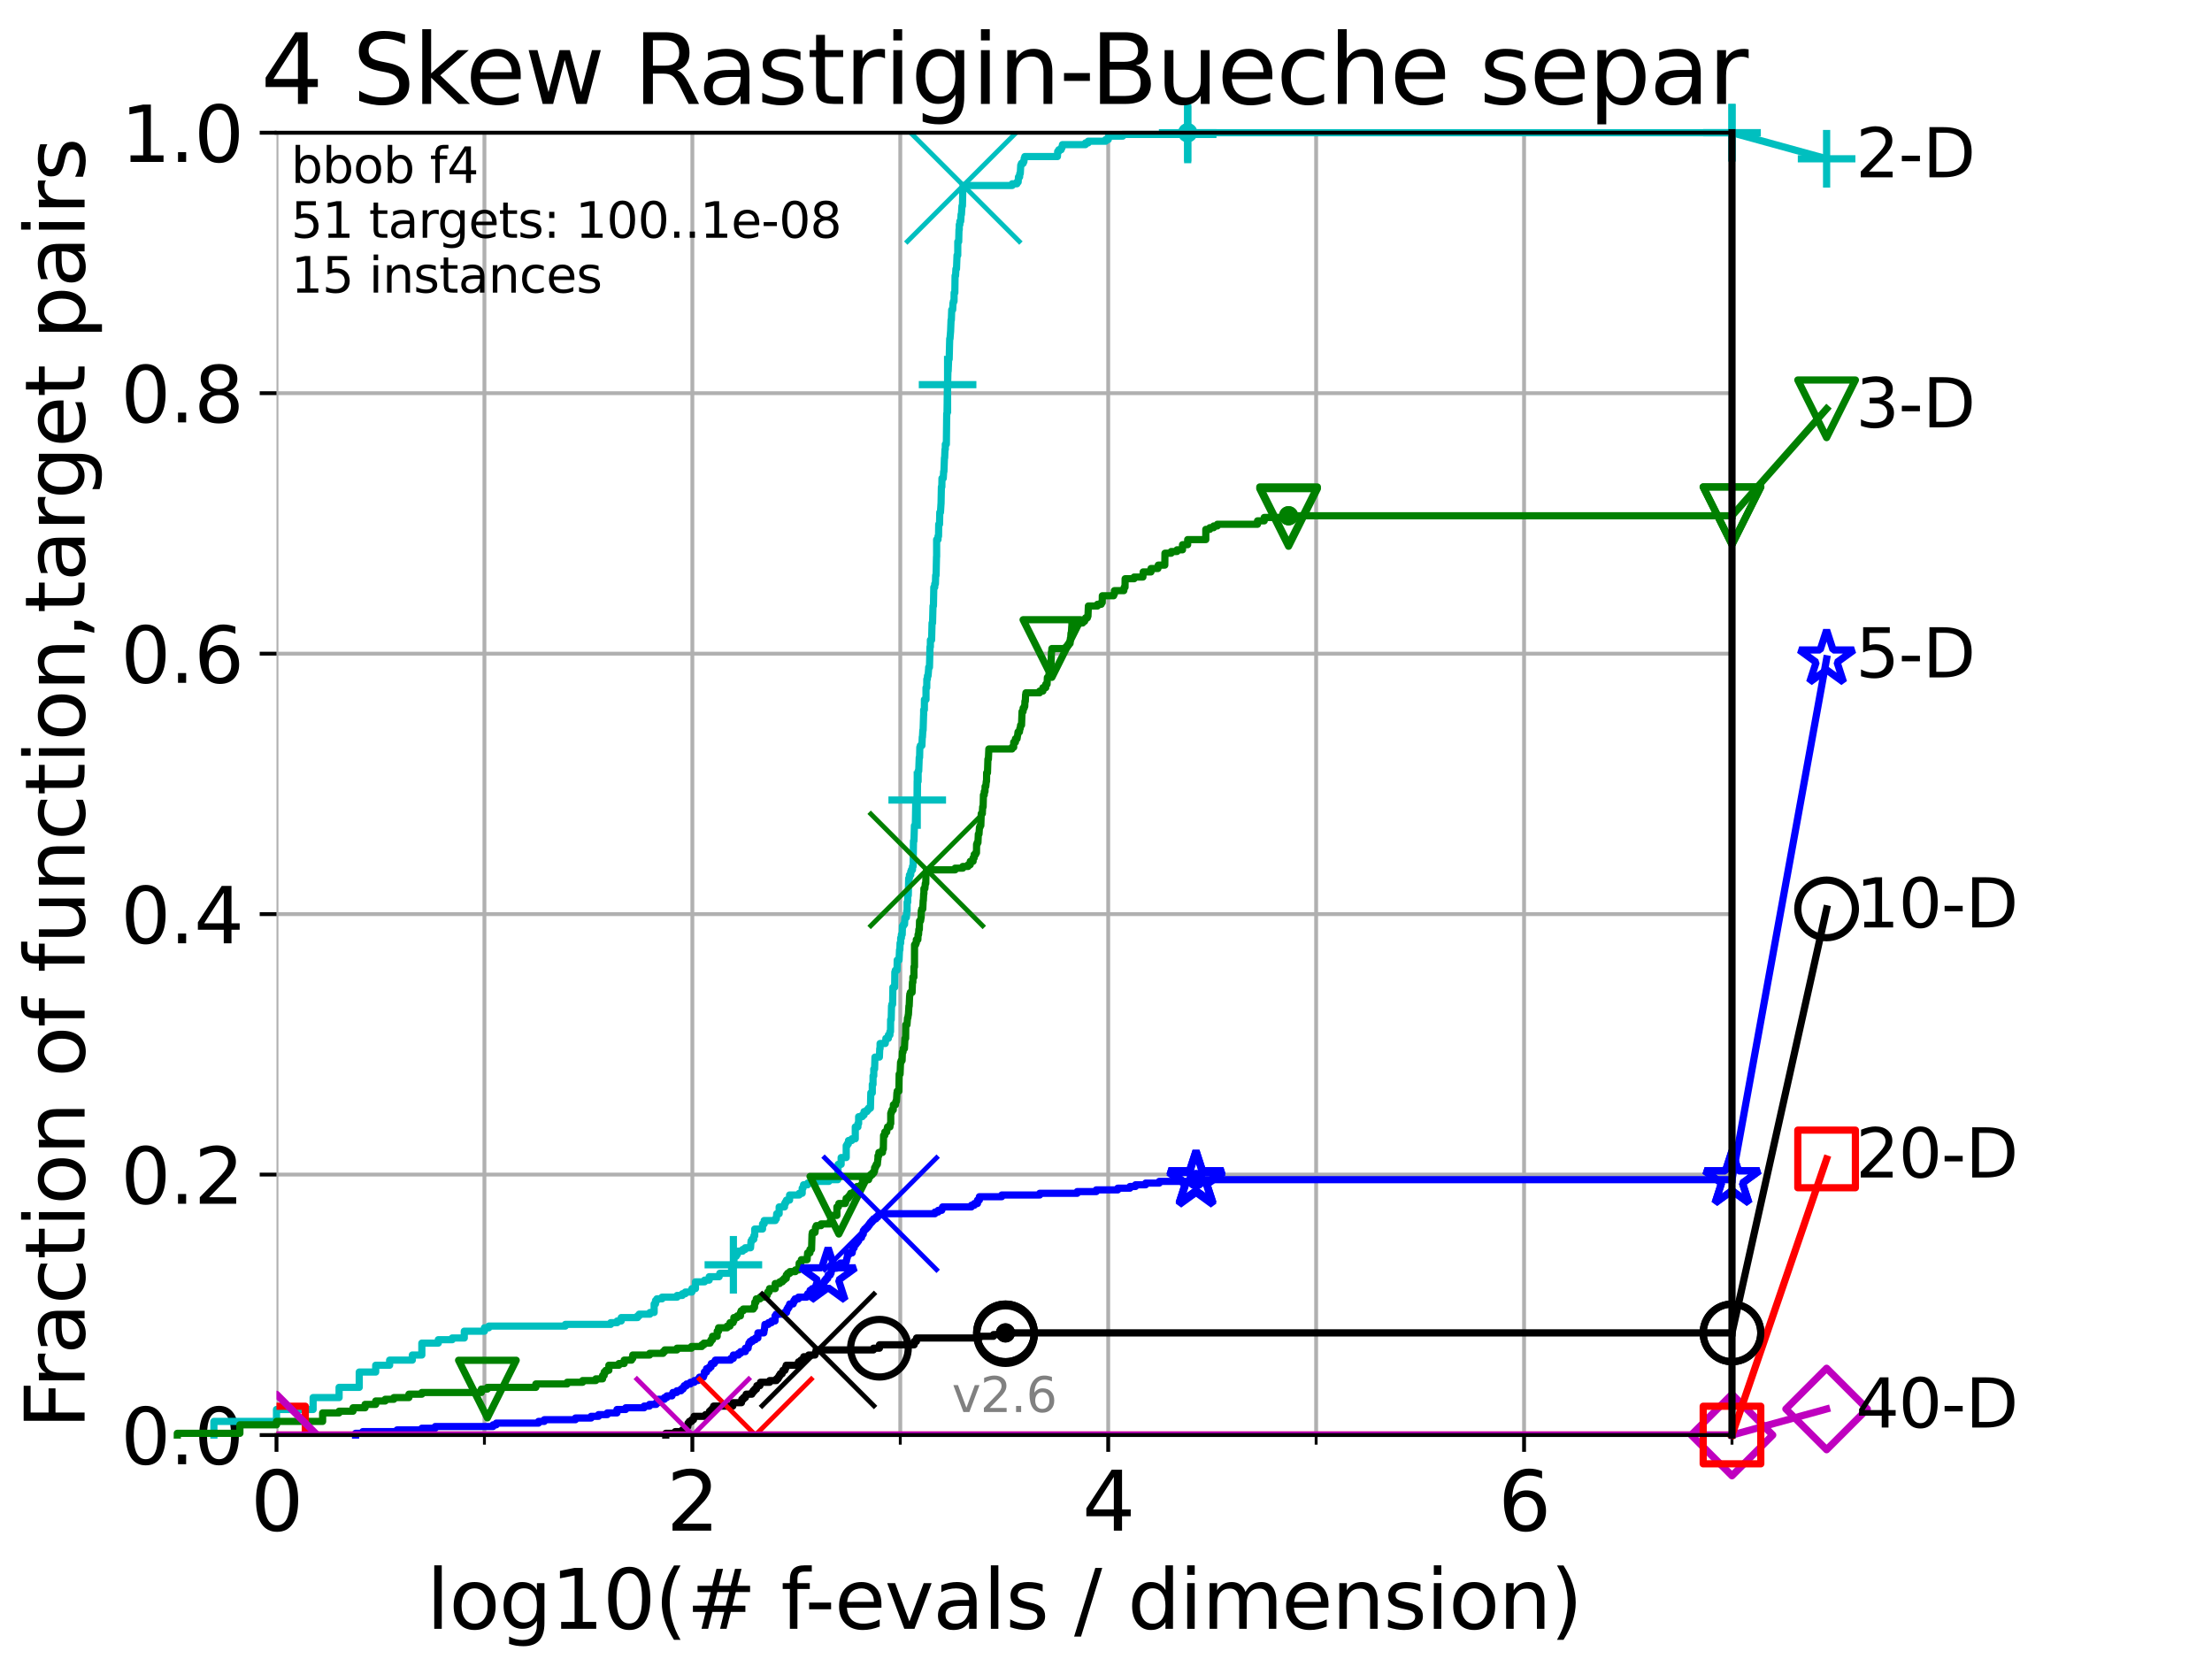 <?xml version="1.0" encoding="utf-8" standalone="no"?>
<!DOCTYPE svg PUBLIC "-//W3C//DTD SVG 1.1//EN"
  "http://www.w3.org/Graphics/SVG/1.1/DTD/svg11.dtd">
<svg height="345.6pt" version="1.1" viewBox="0 0 460.8 345.6" width="460.8pt" xmlns="http://www.w3.org/2000/svg" xmlns:xlink="http://www.w3.org/1999/xlink">
 <defs>
  <style type="text/css">*{stroke-linecap:butt;stroke-linejoin:round;}</style>
 </defs>
 <g id="figure_1">
  <g id="patch_1">
   <path d="M 0 345.6 
L 460.8 345.6 
L 460.8 0 
L 0 0 
z
" style="fill:#ffffff;"/>
  </g>
  <g id="axes_1">
   <g id="patch_2">
    <path d="M 57.6 298.944 
L 360.806 298.944 
L 360.806 27.648 
L 57.6 27.648 
z
" style="fill:#ffffff;"/>
   </g>
   <g id="matplotlib.axis_1">
    <g id="xtick_1">
     <g id="line2d_1">
      <path clip-path="url(#pe5f2547959)" d="M 57.6 298.944 
L 57.6 27.648 
" style="fill:none;stroke:#b0b0b0;stroke-linecap:square;stroke-width:0.8;"/>
     </g>
     <g id="line2d_2">
      <defs>
       <path d="M 0 0 
L 0 3.5 
" id="m420c4a1a28" style="stroke:#000000;stroke-width:0.8;"/>
      </defs>
      <g>
       <use style="stroke:#000000;stroke-width:0.8;" x="57.6" xlink:href="#m420c4a1a28" y="298.944"/>
      </g>
     </g>
     <g id="text_1">
      <!-- 0 -->
      <g transform="translate(52.192 318.861)scale(0.17 -0.17)">
       <defs>
        <path d="M 2034 4250 
Q 1547 4250 1301 3770 
Q 1056 3291 1056 2328 
Q 1056 1369 1301 889 
Q 1547 409 2034 409 
Q 2525 409 2770 889 
Q 3016 1369 3016 2328 
Q 3016 3291 2770 3770 
Q 2525 4250 2034 4250 
z
M 2034 4750 
Q 2819 4750 3233 4129 
Q 3647 3509 3647 2328 
Q 3647 1150 3233 529 
Q 2819 -91 2034 -91 
Q 1250 -91 836 529 
Q 422 1150 422 2328 
Q 422 3509 836 4129 
Q 1250 4750 2034 4750 
z
" id="DejaVuSans-30" transform="scale(0.016)"/>
       </defs>
       <use xlink:href="#DejaVuSans-30"/>
      </g>
     </g>
    </g>
    <g id="xtick_2">
     <g id="line2d_3">
      <path clip-path="url(#pe5f2547959)" d="M 144.23 298.944 
L 144.23 27.648 
" style="fill:none;stroke:#b0b0b0;stroke-linecap:square;stroke-width:0.8;"/>
     </g>
     <g id="line2d_4">
      <g>
       <use style="stroke:#000000;stroke-width:0.8;" x="144.23" xlink:href="#m420c4a1a28" y="298.944"/>
      </g>
     </g>
     <g id="text_2">
      <!-- 2 -->
      <g transform="translate(138.822 318.861)scale(0.17 -0.17)">
       <defs>
        <path d="M 1228 531 
L 3431 531 
L 3431 0 
L 469 0 
L 469 531 
Q 828 903 1448 1529 
Q 2069 2156 2228 2338 
Q 2531 2678 2651 2914 
Q 2772 3150 2772 3378 
Q 2772 3750 2511 3984 
Q 2250 4219 1831 4219 
Q 1534 4219 1204 4116 
Q 875 4013 500 3803 
L 500 4441 
Q 881 4594 1212 4672 
Q 1544 4750 1819 4750 
Q 2544 4750 2975 4387 
Q 3406 4025 3406 3419 
Q 3406 3131 3298 2873 
Q 3191 2616 2906 2266 
Q 2828 2175 2409 1742 
Q 1991 1309 1228 531 
z
" id="DejaVuSans-32" transform="scale(0.016)"/>
       </defs>
       <use xlink:href="#DejaVuSans-32"/>
      </g>
     </g>
    </g>
    <g id="xtick_3">
     <g id="line2d_5">
      <path clip-path="url(#pe5f2547959)" d="M 230.861 298.944 
L 230.861 27.648 
" style="fill:none;stroke:#b0b0b0;stroke-linecap:square;stroke-width:0.8;"/>
     </g>
     <g id="line2d_6">
      <g>
       <use style="stroke:#000000;stroke-width:0.8;" x="230.861" xlink:href="#m420c4a1a28" y="298.944"/>
      </g>
     </g>
     <g id="text_3">
      <!-- 4 -->
      <g transform="translate(225.453 318.861)scale(0.17 -0.17)">
       <defs>
        <path d="M 2419 4116 
L 825 1625 
L 2419 1625 
L 2419 4116 
z
M 2253 4666 
L 3047 4666 
L 3047 1625 
L 3713 1625 
L 3713 1100 
L 3047 1100 
L 3047 0 
L 2419 0 
L 2419 1100 
L 313 1100 
L 313 1709 
L 2253 4666 
z
" id="DejaVuSans-34" transform="scale(0.016)"/>
       </defs>
       <use xlink:href="#DejaVuSans-34"/>
      </g>
     </g>
    </g>
    <g id="xtick_4">
     <g id="line2d_7">
      <path clip-path="url(#pe5f2547959)" d="M 317.491 298.944 
L 317.491 27.648 
" style="fill:none;stroke:#b0b0b0;stroke-linecap:square;stroke-width:0.8;"/>
     </g>
     <g id="line2d_8">
      <g>
       <use style="stroke:#000000;stroke-width:0.8;" x="317.491" xlink:href="#m420c4a1a28" y="298.944"/>
      </g>
     </g>
     <g id="text_4">
      <!-- 6 -->
      <g transform="translate(312.083 318.861)scale(0.17 -0.17)">
       <defs>
        <path d="M 2113 2584 
Q 1688 2584 1439 2293 
Q 1191 2003 1191 1497 
Q 1191 994 1439 701 
Q 1688 409 2113 409 
Q 2538 409 2786 701 
Q 3034 994 3034 1497 
Q 3034 2003 2786 2293 
Q 2538 2584 2113 2584 
z
M 3366 4563 
L 3366 3988 
Q 3128 4100 2886 4159 
Q 2644 4219 2406 4219 
Q 1781 4219 1451 3797 
Q 1122 3375 1075 2522 
Q 1259 2794 1537 2939 
Q 1816 3084 2150 3084 
Q 2853 3084 3261 2657 
Q 3669 2231 3669 1497 
Q 3669 778 3244 343 
Q 2819 -91 2113 -91 
Q 1303 -91 875 529 
Q 447 1150 447 2328 
Q 447 3434 972 4092 
Q 1497 4750 2381 4750 
Q 2619 4750 2861 4703 
Q 3103 4656 3366 4563 
z
" id="DejaVuSans-36" transform="scale(0.016)"/>
       </defs>
       <use xlink:href="#DejaVuSans-36"/>
      </g>
     </g>
    </g>
    <g id="xtick_5">
     <g id="line2d_9">
      <path clip-path="url(#pe5f2547959)" d="M 100.915 298.944 
L 100.915 27.648 
" style="fill:none;stroke:#b0b0b0;stroke-linecap:square;stroke-width:0.8;"/>
     </g>
     <g id="line2d_10">
      <defs>
       <path d="M 0 0 
L 0 2 
" id="mf96223f00a" style="stroke:#000000;stroke-width:0.6;"/>
      </defs>
      <g>
       <use style="stroke:#000000;stroke-width:0.6;" x="100.915" xlink:href="#mf96223f00a" y="298.944"/>
      </g>
     </g>
    </g>
    <g id="xtick_6">
     <g id="line2d_11">
      <path clip-path="url(#pe5f2547959)" d="M 187.546 298.944 
L 187.546 27.648 
" style="fill:none;stroke:#b0b0b0;stroke-linecap:square;stroke-width:0.8;"/>
     </g>
     <g id="line2d_12">
      <g>
       <use style="stroke:#000000;stroke-width:0.6;" x="187.546" xlink:href="#mf96223f00a" y="298.944"/>
      </g>
     </g>
    </g>
    <g id="xtick_7">
     <g id="line2d_13">
      <path clip-path="url(#pe5f2547959)" d="M 274.176 298.944 
L 274.176 27.648 
" style="fill:none;stroke:#b0b0b0;stroke-linecap:square;stroke-width:0.8;"/>
     </g>
     <g id="line2d_14">
      <g>
       <use style="stroke:#000000;stroke-width:0.6;" x="274.176" xlink:href="#mf96223f00a" y="298.944"/>
      </g>
     </g>
    </g>
    <g id="xtick_8">
     <g id="line2d_15">
      <path clip-path="url(#pe5f2547959)" d="M 360.806 298.944 
L 360.806 27.648 
" style="fill:none;stroke:#b0b0b0;stroke-linecap:square;stroke-width:0.8;"/>
     </g>
     <g id="line2d_16">
      <g>
       <use style="stroke:#000000;stroke-width:0.6;" x="360.806" xlink:href="#mf96223f00a" y="298.944"/>
      </g>
     </g>
    </g>
    <g id="text_5">
     <!-- log10(# f-evals / dimension) -->
     <g transform="translate(88.823 339.314)scale(0.17 -0.17)">
      <defs>
       <path d="M 603 4863 
L 1178 4863 
L 1178 0 
L 603 0 
L 603 4863 
z
" id="DejaVuSans-6c" transform="scale(0.016)"/>
       <path d="M 1959 3097 
Q 1497 3097 1228 2736 
Q 959 2375 959 1747 
Q 959 1119 1226 758 
Q 1494 397 1959 397 
Q 2419 397 2687 759 
Q 2956 1122 2956 1747 
Q 2956 2369 2687 2733 
Q 2419 3097 1959 3097 
z
M 1959 3584 
Q 2709 3584 3137 3096 
Q 3566 2609 3566 1747 
Q 3566 888 3137 398 
Q 2709 -91 1959 -91 
Q 1206 -91 779 398 
Q 353 888 353 1747 
Q 353 2609 779 3096 
Q 1206 3584 1959 3584 
z
" id="DejaVuSans-6f" transform="scale(0.016)"/>
       <path d="M 2906 1791 
Q 2906 2416 2648 2759 
Q 2391 3103 1925 3103 
Q 1463 3103 1205 2759 
Q 947 2416 947 1791 
Q 947 1169 1205 825 
Q 1463 481 1925 481 
Q 2391 481 2648 825 
Q 2906 1169 2906 1791 
z
M 3481 434 
Q 3481 -459 3084 -895 
Q 2688 -1331 1869 -1331 
Q 1566 -1331 1297 -1286 
Q 1028 -1241 775 -1147 
L 775 -588 
Q 1028 -725 1275 -790 
Q 1522 -856 1778 -856 
Q 2344 -856 2625 -561 
Q 2906 -266 2906 331 
L 2906 616 
Q 2728 306 2450 153 
Q 2172 0 1784 0 
Q 1141 0 747 490 
Q 353 981 353 1791 
Q 353 2603 747 3093 
Q 1141 3584 1784 3584 
Q 2172 3584 2450 3431 
Q 2728 3278 2906 2969 
L 2906 3500 
L 3481 3500 
L 3481 434 
z
" id="DejaVuSans-67" transform="scale(0.016)"/>
       <path d="M 794 531 
L 1825 531 
L 1825 4091 
L 703 3866 
L 703 4441 
L 1819 4666 
L 2450 4666 
L 2450 531 
L 3481 531 
L 3481 0 
L 794 0 
L 794 531 
z
" id="DejaVuSans-31" transform="scale(0.016)"/>
       <path d="M 1984 4856 
Q 1566 4138 1362 3434 
Q 1159 2731 1159 2009 
Q 1159 1288 1364 580 
Q 1569 -128 1984 -844 
L 1484 -844 
Q 1016 -109 783 600 
Q 550 1309 550 2009 
Q 550 2706 781 3412 
Q 1013 4119 1484 4856 
L 1984 4856 
z
" id="DejaVuSans-28" transform="scale(0.016)"/>
       <path d="M 3272 2816 
L 2363 2816 
L 2100 1772 
L 3016 1772 
L 3272 2816 
z
M 2803 4594 
L 2478 3297 
L 3391 3297 
L 3719 4594 
L 4219 4594 
L 3897 3297 
L 4872 3297 
L 4872 2816 
L 3775 2816 
L 3519 1772 
L 4513 1772 
L 4513 1294 
L 3397 1294 
L 3072 0 
L 2572 0 
L 2894 1294 
L 1978 1294 
L 1656 0 
L 1153 0 
L 1478 1294 
L 494 1294 
L 494 1772 
L 1594 1772 
L 1856 2816 
L 850 2816 
L 850 3297 
L 1978 3297 
L 2297 4594 
L 2803 4594 
z
" id="DejaVuSans-23" transform="scale(0.016)"/>
       <path id="DejaVuSans-20" transform="scale(0.016)"/>
       <path d="M 2375 4863 
L 2375 4384 
L 1825 4384 
Q 1516 4384 1395 4259 
Q 1275 4134 1275 3809 
L 1275 3500 
L 2222 3500 
L 2222 3053 
L 1275 3053 
L 1275 0 
L 697 0 
L 697 3053 
L 147 3053 
L 147 3500 
L 697 3500 
L 697 3744 
Q 697 4328 969 4595 
Q 1241 4863 1831 4863 
L 2375 4863 
z
" id="DejaVuSans-66" transform="scale(0.016)"/>
       <path d="M 313 2009 
L 1997 2009 
L 1997 1497 
L 313 1497 
L 313 2009 
z
" id="DejaVuSans-2d" transform="scale(0.016)"/>
       <path d="M 3597 1894 
L 3597 1613 
L 953 1613 
Q 991 1019 1311 708 
Q 1631 397 2203 397 
Q 2534 397 2845 478 
Q 3156 559 3463 722 
L 3463 178 
Q 3153 47 2828 -22 
Q 2503 -91 2169 -91 
Q 1331 -91 842 396 
Q 353 884 353 1716 
Q 353 2575 817 3079 
Q 1281 3584 2069 3584 
Q 2775 3584 3186 3129 
Q 3597 2675 3597 1894 
z
M 3022 2063 
Q 3016 2534 2758 2815 
Q 2500 3097 2075 3097 
Q 1594 3097 1305 2825 
Q 1016 2553 972 2059 
L 3022 2063 
z
" id="DejaVuSans-65" transform="scale(0.016)"/>
       <path d="M 191 3500 
L 800 3500 
L 1894 563 
L 2988 3500 
L 3597 3500 
L 2284 0 
L 1503 0 
L 191 3500 
z
" id="DejaVuSans-76" transform="scale(0.016)"/>
       <path d="M 2194 1759 
Q 1497 1759 1228 1600 
Q 959 1441 959 1056 
Q 959 750 1161 570 
Q 1363 391 1709 391 
Q 2188 391 2477 730 
Q 2766 1069 2766 1631 
L 2766 1759 
L 2194 1759 
z
M 3341 1997 
L 3341 0 
L 2766 0 
L 2766 531 
Q 2569 213 2275 61 
Q 1981 -91 1556 -91 
Q 1019 -91 701 211 
Q 384 513 384 1019 
Q 384 1609 779 1909 
Q 1175 2209 1959 2209 
L 2766 2209 
L 2766 2266 
Q 2766 2663 2505 2880 
Q 2244 3097 1772 3097 
Q 1472 3097 1187 3025 
Q 903 2953 641 2809 
L 641 3341 
Q 956 3463 1253 3523 
Q 1550 3584 1831 3584 
Q 2591 3584 2966 3190 
Q 3341 2797 3341 1997 
z
" id="DejaVuSans-61" transform="scale(0.016)"/>
       <path d="M 2834 3397 
L 2834 2853 
Q 2591 2978 2328 3040 
Q 2066 3103 1784 3103 
Q 1356 3103 1142 2972 
Q 928 2841 928 2578 
Q 928 2378 1081 2264 
Q 1234 2150 1697 2047 
L 1894 2003 
Q 2506 1872 2764 1633 
Q 3022 1394 3022 966 
Q 3022 478 2636 193 
Q 2250 -91 1575 -91 
Q 1294 -91 989 -36 
Q 684 19 347 128 
L 347 722 
Q 666 556 975 473 
Q 1284 391 1588 391 
Q 1994 391 2212 530 
Q 2431 669 2431 922 
Q 2431 1156 2273 1281 
Q 2116 1406 1581 1522 
L 1381 1569 
Q 847 1681 609 1914 
Q 372 2147 372 2553 
Q 372 3047 722 3315 
Q 1072 3584 1716 3584 
Q 2034 3584 2315 3537 
Q 2597 3491 2834 3397 
z
" id="DejaVuSans-73" transform="scale(0.016)"/>
       <path d="M 1625 4666 
L 2156 4666 
L 531 -594 
L 0 -594 
L 1625 4666 
z
" id="DejaVuSans-2f" transform="scale(0.016)"/>
       <path d="M 2906 2969 
L 2906 4863 
L 3481 4863 
L 3481 0 
L 2906 0 
L 2906 525 
Q 2725 213 2448 61 
Q 2172 -91 1784 -91 
Q 1150 -91 751 415 
Q 353 922 353 1747 
Q 353 2572 751 3078 
Q 1150 3584 1784 3584 
Q 2172 3584 2448 3432 
Q 2725 3281 2906 2969 
z
M 947 1747 
Q 947 1113 1208 752 
Q 1469 391 1925 391 
Q 2381 391 2643 752 
Q 2906 1113 2906 1747 
Q 2906 2381 2643 2742 
Q 2381 3103 1925 3103 
Q 1469 3103 1208 2742 
Q 947 2381 947 1747 
z
" id="DejaVuSans-64" transform="scale(0.016)"/>
       <path d="M 603 3500 
L 1178 3500 
L 1178 0 
L 603 0 
L 603 3500 
z
M 603 4863 
L 1178 4863 
L 1178 4134 
L 603 4134 
L 603 4863 
z
" id="DejaVuSans-69" transform="scale(0.016)"/>
       <path d="M 3328 2828 
Q 3544 3216 3844 3400 
Q 4144 3584 4550 3584 
Q 5097 3584 5394 3201 
Q 5691 2819 5691 2113 
L 5691 0 
L 5113 0 
L 5113 2094 
Q 5113 2597 4934 2840 
Q 4756 3084 4391 3084 
Q 3944 3084 3684 2787 
Q 3425 2491 3425 1978 
L 3425 0 
L 2847 0 
L 2847 2094 
Q 2847 2600 2669 2842 
Q 2491 3084 2119 3084 
Q 1678 3084 1418 2786 
Q 1159 2488 1159 1978 
L 1159 0 
L 581 0 
L 581 3500 
L 1159 3500 
L 1159 2956 
Q 1356 3278 1631 3431 
Q 1906 3584 2284 3584 
Q 2666 3584 2933 3390 
Q 3200 3197 3328 2828 
z
" id="DejaVuSans-6d" transform="scale(0.016)"/>
       <path d="M 3513 2113 
L 3513 0 
L 2938 0 
L 2938 2094 
Q 2938 2591 2744 2837 
Q 2550 3084 2163 3084 
Q 1697 3084 1428 2787 
Q 1159 2491 1159 1978 
L 1159 0 
L 581 0 
L 581 3500 
L 1159 3500 
L 1159 2956 
Q 1366 3272 1645 3428 
Q 1925 3584 2291 3584 
Q 2894 3584 3203 3211 
Q 3513 2838 3513 2113 
z
" id="DejaVuSans-6e" transform="scale(0.016)"/>
       <path d="M 513 4856 
L 1013 4856 
Q 1481 4119 1714 3412 
Q 1947 2706 1947 2009 
Q 1947 1309 1714 600 
Q 1481 -109 1013 -844 
L 513 -844 
Q 928 -128 1133 580 
Q 1338 1288 1338 2009 
Q 1338 2731 1133 3434 
Q 928 4138 513 4856 
z
" id="DejaVuSans-29" transform="scale(0.016)"/>
      </defs>
      <use xlink:href="#DejaVuSans-6c"/>
      <use x="27.783" xlink:href="#DejaVuSans-6f"/>
      <use x="88.965" xlink:href="#DejaVuSans-67"/>
      <use x="152.441" xlink:href="#DejaVuSans-31"/>
      <use x="216.064" xlink:href="#DejaVuSans-30"/>
      <use x="279.688" xlink:href="#DejaVuSans-28"/>
      <use x="318.701" xlink:href="#DejaVuSans-23"/>
      <use x="402.49" xlink:href="#DejaVuSans-20"/>
      <use x="434.277" xlink:href="#DejaVuSans-66"/>
      <use x="463.982" xlink:href="#DejaVuSans-2d"/>
      <use x="500.066" xlink:href="#DejaVuSans-65"/>
      <use x="561.59" xlink:href="#DejaVuSans-76"/>
      <use x="620.77" xlink:href="#DejaVuSans-61"/>
      <use x="682.049" xlink:href="#DejaVuSans-6c"/>
      <use x="709.832" xlink:href="#DejaVuSans-73"/>
      <use x="761.932" xlink:href="#DejaVuSans-20"/>
      <use x="793.719" xlink:href="#DejaVuSans-2f"/>
      <use x="827.41" xlink:href="#DejaVuSans-20"/>
      <use x="859.197" xlink:href="#DejaVuSans-64"/>
      <use x="922.674" xlink:href="#DejaVuSans-69"/>
      <use x="950.457" xlink:href="#DejaVuSans-6d"/>
      <use x="1047.869" xlink:href="#DejaVuSans-65"/>
      <use x="1109.393" xlink:href="#DejaVuSans-6e"/>
      <use x="1172.771" xlink:href="#DejaVuSans-73"/>
      <use x="1224.871" xlink:href="#DejaVuSans-69"/>
      <use x="1252.654" xlink:href="#DejaVuSans-6f"/>
      <use x="1313.836" xlink:href="#DejaVuSans-6e"/>
      <use x="1377.215" xlink:href="#DejaVuSans-29"/>
     </g>
    </g>
   </g>
   <g id="matplotlib.axis_2">
    <g id="ytick_1">
     <g id="line2d_17">
      <path clip-path="url(#pe5f2547959)" d="M 57.6 298.944 
L 360.806 298.944 
" style="fill:none;stroke:#b0b0b0;stroke-linecap:square;stroke-width:0.8;"/>
     </g>
     <g id="line2d_18">
      <defs>
       <path d="M 0 0 
L -3.5 0 
" id="m9bcdc62899" style="stroke:#000000;stroke-width:0.8;"/>
      </defs>
      <g>
       <use style="stroke:#000000;stroke-width:0.8;" x="57.6" xlink:href="#m9bcdc62899" y="298.944"/>
      </g>
     </g>
     <g id="text_6">
      <!-- 0.0 -->
      <g transform="translate(25.155 305.023)scale(0.16 -0.16)">
       <defs>
        <path d="M 684 794 
L 1344 794 
L 1344 0 
L 684 0 
L 684 794 
z
" id="DejaVuSans-2e" transform="scale(0.016)"/>
       </defs>
       <use xlink:href="#DejaVuSans-30"/>
       <use x="63.623" xlink:href="#DejaVuSans-2e"/>
       <use x="95.41" xlink:href="#DejaVuSans-30"/>
      </g>
     </g>
    </g>
    <g id="ytick_2">
     <g id="line2d_19">
      <path clip-path="url(#pe5f2547959)" d="M 57.6 244.685 
L 360.806 244.685 
" style="fill:none;stroke:#b0b0b0;stroke-linecap:square;stroke-width:0.8;"/>
     </g>
     <g id="line2d_20">
      <g>
       <use style="stroke:#000000;stroke-width:0.8;" x="57.6" xlink:href="#m9bcdc62899" y="244.685"/>
      </g>
     </g>
     <g id="text_7">
      <!-- 0.2 -->
      <g transform="translate(25.155 250.764)scale(0.16 -0.16)">
       <use xlink:href="#DejaVuSans-30"/>
       <use x="63.623" xlink:href="#DejaVuSans-2e"/>
       <use x="95.41" xlink:href="#DejaVuSans-32"/>
      </g>
     </g>
    </g>
    <g id="ytick_3">
     <g id="line2d_21">
      <path clip-path="url(#pe5f2547959)" d="M 57.6 190.426 
L 360.806 190.426 
" style="fill:none;stroke:#b0b0b0;stroke-linecap:square;stroke-width:0.8;"/>
     </g>
     <g id="line2d_22">
      <g>
       <use style="stroke:#000000;stroke-width:0.8;" x="57.6" xlink:href="#m9bcdc62899" y="190.426"/>
      </g>
     </g>
     <g id="text_8">
      <!-- 0.4 -->
      <g transform="translate(25.155 196.504)scale(0.16 -0.16)">
       <use xlink:href="#DejaVuSans-30"/>
       <use x="63.623" xlink:href="#DejaVuSans-2e"/>
       <use x="95.41" xlink:href="#DejaVuSans-34"/>
      </g>
     </g>
    </g>
    <g id="ytick_4">
     <g id="line2d_23">
      <path clip-path="url(#pe5f2547959)" d="M 57.6 136.166 
L 360.806 136.166 
" style="fill:none;stroke:#b0b0b0;stroke-linecap:square;stroke-width:0.8;"/>
     </g>
     <g id="line2d_24">
      <g>
       <use style="stroke:#000000;stroke-width:0.8;" x="57.6" xlink:href="#m9bcdc62899" y="136.166"/>
      </g>
     </g>
     <g id="text_9">
      <!-- 0.6 -->
      <g transform="translate(25.155 142.245)scale(0.16 -0.16)">
       <use xlink:href="#DejaVuSans-30"/>
       <use x="63.623" xlink:href="#DejaVuSans-2e"/>
       <use x="95.41" xlink:href="#DejaVuSans-36"/>
      </g>
     </g>
    </g>
    <g id="ytick_5">
     <g id="line2d_25">
      <path clip-path="url(#pe5f2547959)" d="M 57.6 81.907 
L 360.806 81.907 
" style="fill:none;stroke:#b0b0b0;stroke-linecap:square;stroke-width:0.8;"/>
     </g>
     <g id="line2d_26">
      <g>
       <use style="stroke:#000000;stroke-width:0.8;" x="57.6" xlink:href="#m9bcdc62899" y="81.907"/>
      </g>
     </g>
     <g id="text_10">
      <!-- 0.8 -->
      <g transform="translate(25.155 87.986)scale(0.16 -0.16)">
       <defs>
        <path d="M 2034 2216 
Q 1584 2216 1326 1975 
Q 1069 1734 1069 1313 
Q 1069 891 1326 650 
Q 1584 409 2034 409 
Q 2484 409 2743 651 
Q 3003 894 3003 1313 
Q 3003 1734 2745 1975 
Q 2488 2216 2034 2216 
z
M 1403 2484 
Q 997 2584 770 2862 
Q 544 3141 544 3541 
Q 544 4100 942 4425 
Q 1341 4750 2034 4750 
Q 2731 4750 3128 4425 
Q 3525 4100 3525 3541 
Q 3525 3141 3298 2862 
Q 3072 2584 2669 2484 
Q 3125 2378 3379 2068 
Q 3634 1759 3634 1313 
Q 3634 634 3220 271 
Q 2806 -91 2034 -91 
Q 1263 -91 848 271 
Q 434 634 434 1313 
Q 434 1759 690 2068 
Q 947 2378 1403 2484 
z
M 1172 3481 
Q 1172 3119 1398 2916 
Q 1625 2713 2034 2713 
Q 2441 2713 2670 2916 
Q 2900 3119 2900 3481 
Q 2900 3844 2670 4047 
Q 2441 4250 2034 4250 
Q 1625 4250 1398 4047 
Q 1172 3844 1172 3481 
z
" id="DejaVuSans-38" transform="scale(0.016)"/>
       </defs>
       <use xlink:href="#DejaVuSans-30"/>
       <use x="63.623" xlink:href="#DejaVuSans-2e"/>
       <use x="95.41" xlink:href="#DejaVuSans-38"/>
      </g>
     </g>
    </g>
    <g id="ytick_6">
     <g id="line2d_27">
      <path clip-path="url(#pe5f2547959)" d="M 57.6 27.648 
L 360.806 27.648 
" style="fill:none;stroke:#b0b0b0;stroke-linecap:square;stroke-width:0.8;"/>
     </g>
     <g id="line2d_28">
      <g>
       <use style="stroke:#000000;stroke-width:0.8;" x="57.6" xlink:href="#m9bcdc62899" y="27.648"/>
      </g>
     </g>
     <g id="text_11">
      <!-- 1.0 -->
      <g transform="translate(25.155 33.727)scale(0.16 -0.16)">
       <use xlink:href="#DejaVuSans-31"/>
       <use x="63.623" xlink:href="#DejaVuSans-2e"/>
       <use x="95.41" xlink:href="#DejaVuSans-30"/>
      </g>
     </g>
    </g>
    <g id="text_12">
     <!-- Fraction of function,target pairs -->
     <g transform="translate(17.62 297.681)rotate(-90)scale(0.17 -0.17)">
      <defs>
       <path d="M 628 4666 
L 3309 4666 
L 3309 4134 
L 1259 4134 
L 1259 2759 
L 3109 2759 
L 3109 2228 
L 1259 2228 
L 1259 0 
L 628 0 
L 628 4666 
z
" id="DejaVuSans-46" transform="scale(0.016)"/>
       <path d="M 2631 2963 
Q 2534 3019 2420 3045 
Q 2306 3072 2169 3072 
Q 1681 3072 1420 2755 
Q 1159 2438 1159 1844 
L 1159 0 
L 581 0 
L 581 3500 
L 1159 3500 
L 1159 2956 
Q 1341 3275 1631 3429 
Q 1922 3584 2338 3584 
Q 2397 3584 2469 3576 
Q 2541 3569 2628 3553 
L 2631 2963 
z
" id="DejaVuSans-72" transform="scale(0.016)"/>
       <path d="M 3122 3366 
L 3122 2828 
Q 2878 2963 2633 3030 
Q 2388 3097 2138 3097 
Q 1578 3097 1268 2742 
Q 959 2388 959 1747 
Q 959 1106 1268 751 
Q 1578 397 2138 397 
Q 2388 397 2633 464 
Q 2878 531 3122 666 
L 3122 134 
Q 2881 22 2623 -34 
Q 2366 -91 2075 -91 
Q 1284 -91 818 406 
Q 353 903 353 1747 
Q 353 2603 823 3093 
Q 1294 3584 2113 3584 
Q 2378 3584 2631 3529 
Q 2884 3475 3122 3366 
z
" id="DejaVuSans-63" transform="scale(0.016)"/>
       <path d="M 1172 4494 
L 1172 3500 
L 2356 3500 
L 2356 3053 
L 1172 3053 
L 1172 1153 
Q 1172 725 1289 603 
Q 1406 481 1766 481 
L 2356 481 
L 2356 0 
L 1766 0 
Q 1100 0 847 248 
Q 594 497 594 1153 
L 594 3053 
L 172 3053 
L 172 3500 
L 594 3500 
L 594 4494 
L 1172 4494 
z
" id="DejaVuSans-74" transform="scale(0.016)"/>
       <path d="M 544 1381 
L 544 3500 
L 1119 3500 
L 1119 1403 
Q 1119 906 1312 657 
Q 1506 409 1894 409 
Q 2359 409 2629 706 
Q 2900 1003 2900 1516 
L 2900 3500 
L 3475 3500 
L 3475 0 
L 2900 0 
L 2900 538 
Q 2691 219 2414 64 
Q 2138 -91 1772 -91 
Q 1169 -91 856 284 
Q 544 659 544 1381 
z
M 1991 3584 
L 1991 3584 
z
" id="DejaVuSans-75" transform="scale(0.016)"/>
       <path d="M 750 794 
L 1409 794 
L 1409 256 
L 897 -744 
L 494 -744 
L 750 256 
L 750 794 
z
" id="DejaVuSans-2c" transform="scale(0.016)"/>
       <path d="M 1159 525 
L 1159 -1331 
L 581 -1331 
L 581 3500 
L 1159 3500 
L 1159 2969 
Q 1341 3281 1617 3432 
Q 1894 3584 2278 3584 
Q 2916 3584 3314 3078 
Q 3713 2572 3713 1747 
Q 3713 922 3314 415 
Q 2916 -91 2278 -91 
Q 1894 -91 1617 61 
Q 1341 213 1159 525 
z
M 3116 1747 
Q 3116 2381 2855 2742 
Q 2594 3103 2138 3103 
Q 1681 3103 1420 2742 
Q 1159 2381 1159 1747 
Q 1159 1113 1420 752 
Q 1681 391 2138 391 
Q 2594 391 2855 752 
Q 3116 1113 3116 1747 
z
" id="DejaVuSans-70" transform="scale(0.016)"/>
      </defs>
      <use xlink:href="#DejaVuSans-46"/>
      <use x="50.27" xlink:href="#DejaVuSans-72"/>
      <use x="91.383" xlink:href="#DejaVuSans-61"/>
      <use x="152.662" xlink:href="#DejaVuSans-63"/>
      <use x="207.643" xlink:href="#DejaVuSans-74"/>
      <use x="246.852" xlink:href="#DejaVuSans-69"/>
      <use x="274.635" xlink:href="#DejaVuSans-6f"/>
      <use x="335.816" xlink:href="#DejaVuSans-6e"/>
      <use x="399.195" xlink:href="#DejaVuSans-20"/>
      <use x="430.982" xlink:href="#DejaVuSans-6f"/>
      <use x="492.164" xlink:href="#DejaVuSans-66"/>
      <use x="527.369" xlink:href="#DejaVuSans-20"/>
      <use x="559.156" xlink:href="#DejaVuSans-66"/>
      <use x="594.361" xlink:href="#DejaVuSans-75"/>
      <use x="657.74" xlink:href="#DejaVuSans-6e"/>
      <use x="721.119" xlink:href="#DejaVuSans-63"/>
      <use x="776.1" xlink:href="#DejaVuSans-74"/>
      <use x="815.309" xlink:href="#DejaVuSans-69"/>
      <use x="843.092" xlink:href="#DejaVuSans-6f"/>
      <use x="904.273" xlink:href="#DejaVuSans-6e"/>
      <use x="967.652" xlink:href="#DejaVuSans-2c"/>
      <use x="999.439" xlink:href="#DejaVuSans-74"/>
      <use x="1038.648" xlink:href="#DejaVuSans-61"/>
      <use x="1099.928" xlink:href="#DejaVuSans-72"/>
      <use x="1139.291" xlink:href="#DejaVuSans-67"/>
      <use x="1202.768" xlink:href="#DejaVuSans-65"/>
      <use x="1264.291" xlink:href="#DejaVuSans-74"/>
      <use x="1303.5" xlink:href="#DejaVuSans-20"/>
      <use x="1335.287" xlink:href="#DejaVuSans-70"/>
      <use x="1398.764" xlink:href="#DejaVuSans-61"/>
      <use x="1460.043" xlink:href="#DejaVuSans-69"/>
      <use x="1487.826" xlink:href="#DejaVuSans-72"/>
      <use x="1528.939" xlink:href="#DejaVuSans-73"/>
     </g>
    </g>
   </g>
   <g id="line2d_29">
    <defs>
     <path d="M 0 1.5 
C 0.398 1.5 0.779 1.342 1.061 1.061 
C 1.342 0.779 1.5 0.398 1.5 0 
C 1.5 -0.398 1.342 -0.779 1.061 -1.061 
C 0.779 -1.342 0.398 -1.5 0 -1.5 
C -0.398 -1.5 -0.779 -1.342 -1.061 -1.061 
C -1.342 -0.779 -1.5 -0.398 -1.5 0 
C -1.5 0.398 -1.342 0.779 -1.061 1.061 
C -0.779 1.342 -0.398 1.5 0 1.5 
z
" id="md3f4731425" style="stroke:#00bfbf;"/>
    </defs>
    <g>
     <use style="fill:#00bfbf;stroke:#00bfbf;" x="247.418" xlink:href="#md3f4731425" y="27.648"/>
     <use style="fill:#00bfbf;stroke:#00bfbf;" x="247.418" xlink:href="#md3f4731425" y="27.648"/>
    </g>
   </g>
   <g id="line2d_30">
    <path d="M 44.561 298.944 
L 44.561 296.107 
L 57.6 296.107 
L 57.6 293.624 
L 65.227 293.624 
L 65.227 291.142 
L 70.639 291.142 
L 70.639 289.014 
L 74.837 289.014 
L 74.837 285.822 
L 78.267 285.822 
L 78.267 284.404 
L 81.166 284.404 
L 81.166 283.34 
L 85.894 283.34 
L 85.894 282.276 
L 87.876 282.276 
L 87.876 279.794 
L 91.306 279.794 
L 91.306 279.084 
L 94.206 279.084 
L 94.206 278.73 
L 96.718 278.73 
L 96.718 277.311 
L 100.915 277.311 
L 100.915 276.602 
L 101.833 276.602 
L 101.833 276.247 
L 117.772 276.247 
L 117.772 275.893 
L 127.227 275.893 
L 127.227 275.538 
L 128.571 275.538 
L 128.571 275.183 
L 129.417 275.183 
L 129.417 274.474 
L 132.812 274.474 
L 132.812 274.12 
L 133.154 274.12 
L 133.154 273.765 
L 135.389 273.765 
L 135.389 273.41 
L 136.271 273.41 
L 136.271 271.637 
L 136.556 271.637 
L 136.556 270.928 
L 136.837 270.928 
L 136.837 270.573 
L 137.92 270.573 
L 137.92 270.219 
L 141.062 270.219 
L 141.062 269.864 
L 142.144 269.864 
L 142.144 269.509 
L 142.764 269.509 
L 142.764 269.155 
L 144.136 269.155 
L 144.136 268.445 
L 144.878 268.445 
L 144.878 267.027 
L 146.778 267.027 
L 146.778 266.672 
L 147.738 266.672 
L 147.738 265.963 
L 149.806 265.963 
L 149.806 265.608 
L 149.945 265.608 
L 149.945 265.254 
L 152.414 265.254 
L 152.414 263.835 
L 152.776 263.835 
L 152.776 263.48 
L 152.895 263.48 
L 152.895 261.707 
L 153.364 261.707 
L 153.364 261.353 
L 153.594 261.353 
L 153.594 260.998 
L 153.708 260.998 
L 153.708 260.643 
L 154.704 260.643 
L 154.704 260.289 
L 155.235 260.289 
L 155.235 259.934 
L 156.354 259.934 
L 156.453 258.516 
L 156.648 258.516 
L 156.648 258.161 
L 157.033 258.161 
L 157.033 257.452 
L 157.222 257.452 
L 157.222 256.033 
L 158.848 256.033 
L 158.848 254.969 
L 159.19 254.969 
L 159.19 254.26 
L 161.505 254.26 
L 161.505 253.905 
L 161.729 253.905 
L 161.803 252.841 
L 162.313 252.841 
L 162.313 251.423 
L 163.43 251.423 
L 163.43 250.714 
L 163.633 250.714 
L 163.633 250.359 
L 163.833 250.359 
L 163.833 250.004 
L 164.485 250.004 
L 164.485 248.94 
L 166.489 248.94 
L 166.489 248.586 
L 167.113 248.586 
L 167.113 247.522 
L 167.279 247.522 
L 167.389 246.813 
L 168.248 246.813 
L 168.248 246.458 
L 169.953 246.458 
L 169.953 246.103 
L 172.67 246.103 
L 172.67 245.749 
L 174.525 245.749 
L 174.6 242.557 
L 175.226 242.557 
L 175.226 241.138 
L 176.282 241.138 
L 176.282 238.656 
L 176.487 238.656 
L 176.487 238.301 
L 176.722 238.301 
L 176.756 237.592 
L 177.444 237.592 
L 177.444 237.237 
L 178.17 237.237 
L 178.17 234.755 
L 178.719 234.755 
L 178.719 234.046 
L 178.869 234.046 
L 178.869 232.627 
L 179.629 232.627 
L 179.629 232.273 
L 179.998 232.273 
L 179.998 231.563 
L 180.606 231.563 
L 180.606 231.209 
L 180.903 231.209 
L 180.903 230.854 
L 181.327 230.854 
L 181.405 227.662 
L 181.715 227.662 
L 181.715 225.889 
L 181.869 225.889 
L 181.869 224.116 
L 182.021 224.116 
L 182.021 222.697 
L 182.196 222.697 
L 182.271 220.215 
L 183.194 220.215 
L 183.265 218.442 
L 183.336 218.442 
L 183.336 217.378 
L 184.411 217.378 
L 184.499 216.669 
L 184.544 216.669 
L 184.544 216.314 
L 185.066 216.314 
L 185.066 215.605 
L 185.385 215.605 
L 185.385 214.895 
L 185.511 214.895 
L 185.532 212.413 
L 185.657 212.413 
L 185.72 209.576 
L 185.782 209.576 
L 185.782 209.221 
L 185.946 209.221 
L 186.008 205.675 
L 186.372 205.675 
L 186.412 202.483 
L 186.511 202.483 
L 186.511 202.129 
L 186.866 202.129 
L 186.905 200.001 
L 187.29 200.001 
L 187.385 197.873 
L 187.461 197.873 
L 187.499 196.454 
L 187.63 196.454 
L 187.63 195.39 
L 187.779 195.39 
L 187.779 194.681 
L 187.946 194.681 
L 188.001 192.908 
L 188.202 192.908 
L 188.202 192.553 
L 188.437 192.553 
L 188.508 191.135 
L 188.81 191.135 
L 188.915 189.716 
L 188.967 189.716 
L 188.967 187.943 
L 189.089 187.943 
L 189.089 186.525 
L 189.21 186.525 
L 189.296 182.978 
L 189.449 182.978 
L 189.449 182.269 
L 189.719 182.269 
L 189.719 181.56 
L 189.853 181.56 
L 189.853 181.205 
L 190.085 181.205 
L 190.085 180.496 
L 190.216 180.496 
L 190.297 175.176 
L 190.394 175.176 
L 190.491 171.985 
L 190.683 171.985 
L 190.763 167.374 
L 190.952 167.374 
L 190.952 166.665 
L 191.077 166.665 
L 191.124 162.764 
L 191.263 162.764 
L 191.263 160.636 
L 191.386 160.636 
L 191.493 157.799 
L 191.569 157.799 
L 191.615 155.671 
L 191.721 155.671 
L 191.721 155.317 
L 192.049 155.317 
L 192.123 153.544 
L 192.167 153.544 
L 192.241 152.125 
L 192.299 152.125 
L 192.401 148.933 
L 192.416 148.933 
L 192.416 147.869 
L 192.56 147.869 
L 192.575 145.742 
L 192.903 145.742 
L 192.903 143.259 
L 193.058 143.259 
L 193.072 141.486 
L 193.184 141.486 
L 193.212 140.777 
L 193.337 140.777 
L 193.447 139.358 
L 193.461 139.358 
L 193.461 139.003 
L 193.625 139.003 
L 193.734 134.748 
L 193.815 134.748 
L 193.815 133.329 
L 194.069 133.329 
L 194.162 129.783 
L 194.267 129.783 
L 194.359 126.237 
L 194.451 126.237 
L 194.529 122.336 
L 194.722 122.336 
L 194.722 121.626 
L 194.863 121.626 
L 194.914 119.853 
L 195.003 119.853 
L 195.091 115.952 
L 195.117 115.952 
L 195.117 112.406 
L 195.404 112.406 
L 195.404 111.697 
L 195.515 111.697 
L 195.552 109.214 
L 195.723 109.214 
L 195.772 106.732 
L 195.917 106.732 
L 196.025 104.958 
L 196.037 104.958 
L 196.109 101.412 
L 196.204 101.412 
L 196.228 99.639 
L 196.498 99.639 
L 196.58 98.22 
L 196.638 98.22 
L 196.742 95.383 
L 196.788 95.383 
L 196.857 93.61 
L 196.926 93.61 
L 196.926 92.546 
L 197.142 92.546 
L 197.221 86.163 
L 197.288 86.163 
L 197.378 80.134 
L 197.4 80.134 
L 197.467 77.297 
L 197.522 77.297 
L 197.621 74.814 
L 197.731 74.814 
L 197.84 70.559 
L 197.905 70.559 
L 198.014 69.14 
L 198.024 69.14 
L 198.121 66.658 
L 198.185 66.658 
L 198.26 64.53 
L 198.461 64.53 
L 198.524 63.112 
L 198.608 63.112 
L 198.608 62.757 
L 198.743 62.757 
L 198.764 60.984 
L 198.909 60.984 
L 198.96 57.437 
L 199.062 57.437 
L 199.133 56.019 
L 199.255 56.019 
L 199.366 53.182 
L 199.516 53.182 
L 199.526 50.345 
L 199.714 50.345 
L 199.773 47.862 
L 199.832 47.862 
L 199.832 46.798 
L 199.958 46.798 
L 199.958 46.089 
L 200.133 46.089 
L 200.21 44.67 
L 200.286 44.67 
L 200.391 42.897 
L 200.495 42.897 
L 200.561 39.706 
L 200.608 39.706 
L 200.636 38.642 
L 210.86 38.642 
L 210.86 38.287 
L 211.842 38.287 
L 211.842 37.932 
L 212.099 37.932 
L 212.165 36.869 
L 212.402 36.869 
L 212.432 36.159 
L 212.542 36.159 
L 212.642 34.386 
L 212.785 34.386 
L 212.785 34.031 
L 213.145 34.031 
L 213.145 33.677 
L 213.299 33.677 
L 213.361 32.968 
L 213.485 32.968 
L 213.485 32.613 
L 220.282 32.613 
L 220.334 31.549 
L 220.57 31.549 
L 220.57 31.194 
L 221.048 31.194 
L 221.048 30.84 
L 221.215 30.84 
L 221.322 30.13 
L 226.111 30.13 
L 226.111 29.776 
L 226.685 29.776 
L 226.685 29.421 
L 230.324 29.421 
L 230.324 29.067 
L 230.877 29.067 
L 230.927 28.357 
L 233.886 28.357 
L 233.886 28.003 
L 247.418 28.003 
L 247.418 27.648 
L 360.806 27.648 
L 360.806 27.648 
" style="fill:none;stroke:#00bfbf;stroke-linecap:square;stroke-width:1.5;"/>
   </g>
   <g id="line2d_31">
    <defs>
     <path d="M -6 0 
L 6 0 
M 0 6 
L 0 -6 
" id="m4f3fdb17a4" style="stroke:#00bfbf;stroke-width:1.5;"/>
    </defs>
    <g>
     <use style="fill-opacity:0;stroke:#00bfbf;stroke-width:1.5;" x="152.776" xlink:href="#m4f3fdb17a4" y="263.48"/>
     <use style="fill-opacity:0;stroke:#00bfbf;stroke-width:1.5;" x="191.077" xlink:href="#m4f3fdb17a4" y="166.665"/>
     <use style="fill-opacity:0;stroke:#00bfbf;stroke-width:1.5;" x="197.4" xlink:href="#m4f3fdb17a4" y="80.134"/>
     <use style="fill-opacity:0;stroke:#00bfbf;stroke-width:1.5;" x="247.418" xlink:href="#m4f3fdb17a4" y="28.003"/>
     <use style="fill-opacity:0;stroke:#00bfbf;stroke-width:1.5;" x="247.418" xlink:href="#m4f3fdb17a4" y="27.648"/>
     <use style="fill-opacity:0;stroke:#00bfbf;stroke-width:1.5;" x="360.806" xlink:href="#m4f3fdb17a4" y="27.648"/>
    </g>
   </g>
   <g id="line2d_32">
    <path style="fill:none;stroke:#00bfbf;stroke-linecap:square;stroke-width:1.5;"/>
    <g/>
   </g>
   <g id="line2d_33">
    <path clip-path="url(#pe5f2547959)" d="M 200.679 38.642 
" style="fill:none;stroke:#00bfbf;stroke-linecap:square;stroke-width:1.5;"/>
    <defs>
     <path d="M -12 12 
L 12 -12 
M -12 -12 
L 12 12 
" id="me558cd9122" style="stroke:#00bfbf;"/>
    </defs>
    <g clip-path="url(#pe5f2547959)">
     <use style="fill:#00bfbf;stroke:#00bfbf;" x="200.679" xlink:href="#me558cd9122" y="38.642"/>
    </g>
   </g>
   <g id="line2d_34">
    <defs>
     <path d="M 0 1.5 
C 0.398 1.5 0.779 1.342 1.061 1.061 
C 1.342 0.779 1.5 0.398 1.5 0 
C 1.5 -0.398 1.342 -0.779 1.061 -1.061 
C 0.779 -1.342 0.398 -1.5 0 -1.5 
C -0.398 -1.5 -0.779 -1.342 -1.061 -1.061 
C -1.342 -0.779 -1.5 -0.398 -1.5 0 
C -1.5 0.398 -1.342 0.779 -1.061 1.061 
C -0.779 1.342 -0.398 1.5 0 1.5 
z
" id="m28202ac605" style="stroke:#008000;"/>
    </defs>
    <g>
     <use style="fill:#008000;stroke:#008000;" x="268.433" xlink:href="#m28202ac605" y="107.441"/>
     <use style="fill:#008000;stroke:#008000;" x="268.433" xlink:href="#m28202ac605" y="107.441"/>
    </g>
   </g>
   <g id="line2d_35">
    <path d="M 36.933 298.944 
L 36.933 298.589 
L 49.973 298.589 
L 49.973 296.816 
L 57.6 296.816 
L 57.6 296.107 
L 67.209 296.107 
L 67.209 294.334 
L 70.639 294.334 
L 70.639 293.979 
L 73.539 293.979 
L 73.539 293.27 
L 76.051 293.27 
L 76.051 292.561 
L 78.267 292.561 
L 78.267 291.851 
L 80.249 291.851 
L 80.249 291.497 
L 82.042 291.497 
L 82.042 291.142 
L 85.184 291.142 
L 85.184 290.433 
L 87.876 290.433 
L 87.876 290.078 
L 100.277 290.078 
L 100.277 289.369 
L 101.532 289.369 
L 101.532 289.014 
L 111.621 289.014 
L 111.621 288.305 
L 118.152 288.305 
L 118.152 287.95 
L 121.372 287.95 
L 121.372 287.596 
L 124.12 287.596 
L 124.12 287.241 
L 125.527 287.241 
L 125.527 286.532 
L 125.863 286.532 
L 125.863 285.822 
L 126.193 285.822 
L 126.193 285.468 
L 126.836 285.468 
L 126.836 284.404 
L 128.928 284.404 
L 128.928 284.049 
L 130.027 284.049 
L 130.027 283.34 
L 131.564 283.34 
L 131.564 282.985 
L 131.808 282.985 
L 131.808 282.276 
L 135.339 282.276 
L 135.339 281.922 
L 138.138 281.922 
L 138.138 281.567 
L 138.481 281.567 
L 138.481 281.212 
L 141.025 281.212 
L 141.025 280.858 
L 144.041 280.858 
L 144.041 280.503 
L 146.194 280.503 
L 146.194 280.148 
L 146.64 280.148 
L 146.64 279.794 
L 147.92 279.794 
L 147.92 279.439 
L 148.125 279.439 
L 148.125 279.084 
L 148.428 279.084 
L 148.428 278.375 
L 149.406 278.375 
L 149.406 277.311 
L 149.689 277.311 
L 149.689 276.602 
L 151.478 276.602 
L 151.478 276.247 
L 152.066 276.247 
L 152.066 275.538 
L 152.716 275.538 
L 152.716 275.183 
L 152.875 275.183 
L 152.875 274.474 
L 153.575 274.474 
L 153.575 274.12 
L 154.249 274.12 
L 154.249 273.41 
L 154.396 273.41 
L 154.396 273.056 
L 154.829 273.056 
L 154.829 272.701 
L 156.921 272.701 
L 156.921 272.346 
L 157.175 272.346 
L 157.238 271.282 
L 157.488 271.282 
L 157.55 270.573 
L 158.336 270.573 
L 158.336 270.219 
L 159.317 270.219 
L 159.317 269.864 
L 159.817 269.864 
L 159.926 269.155 
L 160.196 269.155 
L 160.303 268.445 
L 161.492 268.445 
L 161.492 267.381 
L 162.421 267.381 
L 162.421 267.027 
L 162.985 267.027 
L 162.985 266.672 
L 163.351 266.672 
L 163.351 266.318 
L 163.8 266.318 
L 163.8 265.608 
L 164.064 265.608 
L 164.064 265.254 
L 164.538 265.254 
L 164.538 264.899 
L 165.695 264.899 
L 165.695 264.544 
L 166.403 264.544 
L 166.48 263.126 
L 166.822 263.126 
L 166.822 262.771 
L 166.935 262.771 
L 166.935 262.417 
L 168.134 262.417 
L 168.239 260.998 
L 168.723 260.998 
L 168.723 260.289 
L 169.061 260.289 
L 169.161 257.097 
L 169.228 257.097 
L 169.228 256.742 
L 169.784 256.742 
L 169.881 255.678 
L 170.04 255.678 
L 170.04 255.324 
L 171.031 255.324 
L 171.031 254.969 
L 172.979 254.969 
L 172.979 254.26 
L 173.114 254.26 
L 173.141 253.196 
L 174.343 253.196 
L 174.343 251.423 
L 174.644 251.423 
L 174.743 250.714 
L 176.081 250.714 
L 176.081 250.359 
L 176.219 250.359 
L 176.265 249.65 
L 176.694 249.65 
L 176.694 249.295 
L 176.982 249.295 
L 176.982 248.94 
L 177.201 248.94 
L 177.201 248.586 
L 177.863 248.586 
L 177.863 248.231 
L 178.401 248.231 
L 178.401 247.522 
L 178.543 247.522 
L 178.543 247.167 
L 179.374 247.167 
L 179.374 246.813 
L 179.682 246.813 
L 179.682 245.749 
L 180.952 245.749 
L 180.952 245.039 
L 181.357 245.039 
L 181.357 244.685 
L 181.737 244.685 
L 181.737 244.33 
L 182.042 244.33 
L 182.042 243.976 
L 182.192 243.976 
L 182.192 243.266 
L 182.375 243.266 
L 182.375 242.912 
L 182.539 242.912 
L 182.539 242.557 
L 182.767 242.557 
L 182.864 241.493 
L 182.896 241.493 
L 182.896 240.784 
L 183.056 240.784 
L 183.087 240.075 
L 183.835 240.075 
L 183.896 239.365 
L 184.018 239.365 
L 184.063 236.528 
L 184.318 236.528 
L 184.318 235.819 
L 184.716 235.819 
L 184.803 235.11 
L 184.89 235.11 
L 184.89 234.755 
L 185.389 234.755 
L 185.459 234.046 
L 185.557 234.046 
L 185.557 231.918 
L 185.668 231.918 
L 185.668 231.563 
L 185.806 231.563 
L 185.806 231.209 
L 186.079 231.209 
L 186.106 230.145 
L 186.548 230.145 
L 186.614 229.435 
L 186.745 229.435 
L 186.849 227.662 
L 186.901 227.662 
L 186.901 227.308 
L 187.261 227.308 
L 187.312 223.761 
L 187.502 223.761 
L 187.602 221.279 
L 187.727 221.279 
L 187.727 220.924 
L 187.924 220.924 
L 187.986 219.151 
L 188.12 219.151 
L 188.156 218.442 
L 188.41 218.442 
L 188.517 216.314 
L 188.659 216.314 
L 188.695 213.477 
L 188.941 213.477 
L 189.046 212.058 
L 189.115 212.058 
L 189.218 211.349 
L 189.241 211.349 
L 189.344 209.576 
L 189.401 209.576 
L 189.492 207.448 
L 189.526 207.448 
L 189.526 207.093 
L 189.638 207.093 
L 189.638 206.739 
L 190.005 206.739 
L 190.082 204.611 
L 190.169 204.611 
L 190.169 203.547 
L 190.386 203.547 
L 190.386 201.419 
L 190.504 201.419 
L 190.515 196.809 
L 190.749 196.809 
L 190.749 196.454 
L 190.886 196.454 
L 190.886 195.745 
L 191.209 195.745 
L 191.25 194.681 
L 191.353 194.681 
L 191.414 193.617 
L 191.516 193.617 
L 191.557 191.844 
L 191.768 191.844 
L 191.878 191.135 
L 191.898 191.135 
L 191.918 189.716 
L 192.017 189.716 
L 192.017 189.362 
L 192.233 189.362 
L 192.311 187.589 
L 192.35 187.589 
L 192.418 186.17 
L 192.467 186.17 
L 192.467 185.106 
L 192.668 185.106 
L 192.754 184.042 
L 192.858 184.042 
L 192.896 181.914 
L 193.046 181.914 
L 193.046 181.205 
L 198.972 181.205 
L 198.972 180.85 
L 200.569 180.85 
L 200.569 180.496 
L 201.678 180.496 
L 201.678 180.141 
L 202.111 180.141 
L 202.128 179.432 
L 202.714 179.432 
L 202.714 178.723 
L 202.937 178.723 
L 202.937 178.013 
L 203.244 178.013 
L 203.244 177.659 
L 203.417 177.659 
L 203.439 175.886 
L 203.562 175.886 
L 203.562 175.531 
L 203.728 175.531 
L 203.802 173.758 
L 203.944 173.758 
L 204.038 172.339 
L 204.152 172.339 
L 204.152 171.985 
L 204.323 171.985 
L 204.41 169.502 
L 204.629 169.502 
L 204.705 168.084 
L 204.805 168.084 
L 204.865 165.601 
L 205.039 165.601 
L 205.039 164.892 
L 205.192 164.892 
L 205.211 163.828 
L 205.358 163.828 
L 205.46 162.764 
L 205.513 162.764 
L 205.532 160.991 
L 205.71 160.991 
L 205.8 158.154 
L 205.9 158.154 
L 205.994 156.026 
L 210.821 156.026 
L 210.821 155.671 
L 211.171 155.671 
L 211.171 154.607 
L 211.535 154.607 
L 211.535 153.898 
L 211.869 153.898 
L 211.979 153.189 
L 211.992 153.189 
L 212.071 152.48 
L 212.365 152.48 
L 212.448 151.77 
L 212.532 151.77 
L 212.605 151.061 
L 212.805 151.061 
L 212.91 148.224 
L 213.124 148.224 
L 213.136 147.515 
L 213.348 147.515 
L 213.348 147.16 
L 213.474 147.16 
L 213.509 146.096 
L 213.591 146.096 
L 213.654 144.678 
L 213.716 144.678 
L 213.716 144.323 
L 216.571 144.323 
L 216.571 143.968 
L 217.253 143.968 
L 217.253 143.259 
L 217.843 143.259 
L 217.843 142.55 
L 218.124 142.55 
L 218.186 141.131 
L 218.43 141.131 
L 218.524 140.422 
L 218.817 140.422 
L 218.876 138.294 
L 218.957 138.294 
L 219.035 135.812 
L 219.081 135.812 
L 219.128 135.102 
L 222.048 135.102 
L 222.048 134.748 
L 222.356 134.748 
L 222.356 134.393 
L 222.642 134.393 
L 222.642 134.039 
L 222.914 134.039 
L 222.981 132.975 
L 223.038 132.975 
L 223.106 131.911 
L 223.182 131.911 
L 223.268 130.492 
L 223.296 130.492 
L 223.296 129.783 
L 225.527 129.783 
L 225.527 129.428 
L 225.951 129.428 
L 225.951 129.074 
L 226.133 129.074 
L 226.133 128.719 
L 226.516 128.719 
L 226.516 128.364 
L 226.642 128.364 
L 226.731 126.237 
L 228.631 126.237 
L 228.631 125.882 
L 229.404 125.882 
L 229.404 125.527 
L 229.615 125.527 
L 229.635 124.109 
L 231.988 124.109 
L 231.988 123.754 
L 232.149 123.754 
L 232.149 123.045 
L 234.106 123.045 
L 234.193 122.336 
L 234.363 122.336 
L 234.384 120.562 
L 236.256 120.562 
L 236.256 120.208 
L 238.089 120.208 
L 238.142 119.144 
L 239.765 119.144 
L 239.772 118.435 
L 241.217 118.435 
L 241.287 117.725 
L 242.651 117.725 
L 242.682 115.243 
L 243.981 115.243 
L 243.981 114.888 
L 245.196 114.888 
L 245.196 114.534 
L 246.337 114.534 
L 246.339 113.47 
L 247.413 113.47 
L 247.415 112.406 
L 251.19 112.406 
L 251.19 110.278 
L 252.028 110.278 
L 252.028 109.923 
L 252.829 109.923 
L 252.829 109.569 
L 253.596 109.569 
L 253.596 109.214 
L 261.964 109.214 
L 261.964 108.505 
L 263.359 108.505 
L 263.359 107.796 
L 268.433 107.796 
L 268.433 107.441 
L 360.806 107.441 
L 360.806 107.441 
" style="fill:none;stroke:#008000;stroke-linecap:square;stroke-width:1.5;"/>
   </g>
   <g id="line2d_36">
    <defs>
     <path d="M -0 6 
L 6 -6 
L -6 -6 
z
" id="m54bdbd9af4" style="stroke:#008000;stroke-linejoin:miter;stroke-width:1.5;"/>
    </defs>
    <g>
     <use style="fill-opacity:0;stroke:#008000;stroke-linejoin:miter;stroke-width:1.5;" x="101.532" xlink:href="#m54bdbd9af4" y="289.369"/>
     <use style="fill-opacity:0;stroke:#008000;stroke-linejoin:miter;stroke-width:1.5;" x="174.743" xlink:href="#m54bdbd9af4" y="251.068"/>
     <use style="fill-opacity:0;stroke:#008000;stroke-linejoin:miter;stroke-width:1.5;" x="219.128" xlink:href="#m54bdbd9af4" y="135.102"/>
     <use style="fill-opacity:0;stroke:#008000;stroke-linejoin:miter;stroke-width:1.5;" x="268.433" xlink:href="#m54bdbd9af4" y="107.796"/>
     <use style="fill-opacity:0;stroke:#008000;stroke-linejoin:miter;stroke-width:1.5;" x="268.433" xlink:href="#m54bdbd9af4" y="107.441"/>
     <use style="fill-opacity:0;stroke:#008000;stroke-linejoin:miter;stroke-width:1.5;" x="360.806" xlink:href="#m54bdbd9af4" y="107.441"/>
    </g>
   </g>
   <g id="line2d_37">
    <path style="fill:none;stroke:#008000;stroke-linecap:square;stroke-width:1.5;"/>
    <g/>
   </g>
   <g id="line2d_38">
    <path clip-path="url(#pe5f2547959)" d="M 193.051 181.205 
" style="fill:none;stroke:#008000;stroke-linecap:square;stroke-width:1.5;"/>
    <defs>
     <path d="M -12 12 
L 12 -12 
M -12 -12 
L 12 12 
" id="m2f30a3862c" style="stroke:#008000;"/>
    </defs>
    <g clip-path="url(#pe5f2547959)">
     <use style="fill:#008000;stroke:#008000;" x="193.051" xlink:href="#m2f30a3862c" y="181.205"/>
    </g>
   </g>
   <g id="line2d_39">
    <defs>
     <path d="M 0 1.5 
C 0.398 1.5 0.779 1.342 1.061 1.061 
C 1.342 0.779 1.5 0.398 1.5 0 
C 1.5 -0.398 1.342 -0.779 1.061 -1.061 
C 0.779 -1.342 0.398 -1.5 0 -1.5 
C -0.398 -1.5 -0.779 -1.342 -1.061 -1.061 
C -1.342 -0.779 -1.5 -0.398 -1.5 0 
C -1.5 0.398 -1.342 0.779 -1.061 1.061 
C -0.779 1.342 -0.398 1.5 0 1.5 
z
" id="m02c5d75d43" style="stroke:#0000ff;"/>
    </defs>
    <g>
     <use style="fill:#0000ff;stroke:#0000ff;" x="249.156" xlink:href="#m02c5d75d43" y="245.749"/>
     <use style="fill:#0000ff;stroke:#0000ff;" x="249.156" xlink:href="#m02c5d75d43" y="245.749"/>
    </g>
   </g>
   <g id="line2d_40">
    <path d="M 74.069 298.944 
L 74.069 298.589 
L 75.575 298.589 
L 75.575 298.235 
L 82.713 298.235 
L 82.713 297.88 
L 87.876 297.88 
L 87.876 297.525 
L 90.668 297.525 
L 90.668 297.171 
L 102.708 297.171 
L 102.708 296.816 
L 103.38 296.816 
L 103.38 296.462 
L 112.18 296.462 
L 112.18 296.107 
L 113.381 296.107 
L 113.381 295.752 
L 119.876 295.752 
L 119.876 295.398 
L 123.145 295.398 
L 123.145 295.043 
L 124.695 295.043 
L 124.695 294.688 
L 126.517 294.688 
L 126.517 294.334 
L 128.528 294.334 
L 128.528 293.624 
L 130.345 293.624 
L 130.345 293.27 
L 134.177 293.27 
L 134.177 292.915 
L 135.298 292.915 
L 135.298 292.561 
L 136.697 292.561 
L 136.697 292.206 
L 137.141 292.206 
L 137.141 291.497 
L 138.413 291.497 
L 138.413 291.142 
L 138.919 291.142 
L 138.919 290.787 
L 139.986 290.787 
L 139.986 290.433 
L 140.173 290.433 
L 140.173 290.078 
L 140.995 290.078 
L 140.995 289.723 
L 141.868 289.723 
L 141.868 289.369 
L 142.29 289.369 
L 142.29 289.014 
L 142.539 289.014 
L 142.539 288.66 
L 143.026 288.66 
L 143.026 288.305 
L 143.812 288.305 
L 143.812 287.95 
L 144.64 287.95 
L 144.64 287.596 
L 145.433 287.596 
L 145.433 287.241 
L 145.713 287.241 
L 145.713 286.886 
L 146.53 286.886 
L 146.53 286.532 
L 146.662 286.532 
L 146.728 285.822 
L 147.184 285.822 
L 147.184 285.113 
L 147.754 285.113 
L 147.754 284.759 
L 148.125 284.759 
L 148.186 284.049 
L 148.786 284.049 
L 148.786 283.695 
L 149.021 283.695 
L 149.021 283.34 
L 152.23 283.34 
L 152.23 282.985 
L 152.764 282.985 
L 152.764 282.276 
L 153.832 282.276 
L 153.832 281.922 
L 154.279 281.922 
L 154.279 281.567 
L 155.267 281.567 
L 155.267 280.858 
L 155.844 280.858 
L 155.925 280.148 
L 156.005 280.148 
L 156.005 279.794 
L 156.245 279.794 
L 156.245 279.439 
L 156.755 279.439 
L 156.755 279.084 
L 157.363 279.084 
L 157.363 278.73 
L 157.88 278.73 
L 157.88 277.666 
L 159.114 277.666 
L 159.216 276.957 
L 159.25 276.957 
L 159.351 275.893 
L 160.078 275.893 
L 160.078 275.538 
L 160.715 275.538 
L 160.715 275.183 
L 161.452 275.183 
L 161.452 274.12 
L 161.692 274.12 
L 161.692 273.765 
L 163.397 273.765 
L 163.397 273.41 
L 163.853 273.41 
L 163.932 272.701 
L 164.142 272.701 
L 164.142 272.346 
L 164.376 272.346 
L 164.376 271.992 
L 164.504 271.992 
L 164.504 271.637 
L 165.233 271.637 
L 165.233 271.282 
L 165.38 271.282 
L 165.38 270.928 
L 165.623 270.928 
L 165.623 270.573 
L 166.333 270.573 
L 166.333 270.219 
L 168.042 270.219 
L 168.042 269.864 
L 168.253 269.864 
L 168.253 269.509 
L 168.73 269.509 
L 168.75 268.8 
L 169.215 268.8 
L 169.215 268.445 
L 170.053 268.445 
L 170.053 268.091 
L 170.983 268.091 
L 170.983 267.736 
L 171.36 267.736 
L 171.36 267.381 
L 171.625 267.381 
L 171.625 267.027 
L 171.817 267.027 
L 171.817 266.672 
L 172.11 266.672 
L 172.11 266.318 
L 172.432 266.318 
L 172.516 265.608 
L 172.946 265.608 
L 172.946 265.254 
L 173.125 265.254 
L 173.157 264.544 
L 173.366 264.544 
L 173.366 264.19 
L 174.287 264.19 
L 174.363 263.48 
L 175.062 263.48 
L 175.062 263.126 
L 176.183 263.126 
L 176.183 262.771 
L 176.32 262.771 
L 176.429 262.062 
L 176.497 262.062 
L 176.537 261.353 
L 176.859 261.353 
L 176.859 260.998 
L 177.524 260.998 
L 177.626 260.289 
L 177.677 260.289 
L 177.677 259.934 
L 177.942 259.934 
L 177.942 259.225 
L 178.327 259.225 
L 178.327 258.87 
L 178.608 258.87 
L 178.608 258.516 
L 178.872 258.516 
L 178.872 258.161 
L 179.003 258.161 
L 179.003 257.806 
L 179.471 257.806 
L 179.471 257.452 
L 179.586 257.452 
L 179.586 257.097 
L 179.837 257.097 
L 179.837 256.388 
L 180.096 256.388 
L 180.096 256.033 
L 180.461 256.033 
L 180.461 255.678 
L 180.798 255.678 
L 180.798 255.324 
L 181.055 255.324 
L 181.055 254.969 
L 181.319 254.969 
L 181.319 254.615 
L 181.641 254.615 
L 181.641 254.26 
L 181.968 254.26 
L 181.968 253.905 
L 182.477 253.905 
L 182.477 253.551 
L 182.848 253.551 
L 182.848 253.196 
L 183.183 253.196 
L 183.183 252.841 
L 194.765 252.841 
L 194.765 252.487 
L 195.449 252.487 
L 195.449 252.132 
L 196.186 252.132 
L 196.186 251.778 
L 196.352 251.778 
L 196.352 251.423 
L 202.362 251.423 
L 202.362 251.068 
L 202.982 251.068 
L 202.982 250.714 
L 203.63 250.714 
L 203.63 250.004 
L 204.022 250.004 
L 204.022 249.295 
L 208.682 249.295 
L 208.682 248.94 
L 216.593 248.94 
L 216.593 248.586 
L 224.407 248.586 
L 224.407 248.231 
L 228.366 248.231 
L 228.366 247.877 
L 232.851 247.877 
L 232.851 247.522 
L 235.392 247.522 
L 235.392 247.167 
L 236.545 247.167 
L 236.545 246.813 
L 238.658 246.813 
L 238.658 246.458 
L 241.498 246.458 
L 241.498 246.103 
L 249.156 246.103 
L 249.156 245.749 
L 360.806 245.749 
L 360.806 245.749 
" style="fill:none;stroke:#0000ff;stroke-linecap:square;stroke-width:1.5;"/>
   </g>
   <g id="line2d_41">
    <defs>
     <path d="M 0 -6 
L -1.347 -1.854 
L -5.706 -1.854 
L -2.18 0.708 
L -3.527 4.854 
L -0 2.292 
L 3.527 4.854 
L 2.18 0.708 
L 5.706 -1.854 
L 1.347 -1.854 
z
" id="mb383e71c48" style="stroke:#0000ff;stroke-linejoin:bevel;stroke-width:1.5;"/>
    </defs>
    <g>
     <use style="fill-opacity:0;stroke:#0000ff;stroke-linejoin:bevel;stroke-width:1.5;" x="172.516" xlink:href="#mb383e71c48" y="265.963"/>
     <use style="fill-opacity:0;stroke:#0000ff;stroke-linejoin:bevel;stroke-width:1.5;" x="249.156" xlink:href="#mb383e71c48" y="246.103"/>
     <use style="fill-opacity:0;stroke:#0000ff;stroke-linejoin:bevel;stroke-width:1.5;" x="249.156" xlink:href="#mb383e71c48" y="245.749"/>
     <use style="fill-opacity:0;stroke:#0000ff;stroke-linejoin:bevel;stroke-width:1.5;" x="249.156" xlink:href="#mb383e71c48" y="245.749"/>
     <use style="fill-opacity:0;stroke:#0000ff;stroke-linejoin:bevel;stroke-width:1.5;" x="360.806" xlink:href="#mb383e71c48" y="245.749"/>
    </g>
   </g>
   <g id="line2d_42">
    <path style="fill:none;stroke:#0000ff;stroke-linecap:square;stroke-width:1.5;"/>
    <g/>
   </g>
   <g id="line2d_43">
    <path clip-path="url(#pe5f2547959)" d="M 183.442 252.841 
" style="fill:none;stroke:#0000ff;stroke-linecap:square;stroke-width:1.5;"/>
    <defs>
     <path d="M -12 12 
L 12 -12 
M -12 -12 
L 12 12 
" id="m359e9decdf" style="stroke:#0000ff;"/>
    </defs>
    <g clip-path="url(#pe5f2547959)">
     <use style="fill:#0000ff;stroke:#0000ff;" x="183.442" xlink:href="#m359e9decdf" y="252.841"/>
    </g>
   </g>
   <g id="line2d_44">
    <defs>
     <path d="M 0 1.5 
C 0.398 1.5 0.779 1.342 1.061 1.061 
C 1.342 0.779 1.5 0.398 1.5 0 
C 1.5 -0.398 1.342 -0.779 1.061 -1.061 
C 0.779 -1.342 0.398 -1.5 0 -1.5 
C -0.398 -1.5 -0.779 -1.342 -1.061 -1.061 
C -1.342 -0.779 -1.5 -0.398 -1.5 0 
C -1.5 0.398 -1.342 0.779 -1.061 1.061 
C -0.779 1.342 -0.398 1.5 0 1.5 
z
" id="md73d2bc686" style="stroke:#000000;"/>
    </defs>
    <g>
     <use style="stroke:#000000;" x="209.461" xlink:href="#md73d2bc686" y="277.666"/>
     <use style="stroke:#000000;" x="209.461" xlink:href="#md73d2bc686" y="277.666"/>
    </g>
   </g>
   <g id="line2d_45">
    <path d="M 138.693 298.944 
L 138.693 298.589 
L 140.657 298.589 
L 140.657 298.235 
L 142.144 298.235 
L 142.144 297.88 
L 142.966 297.88 
L 142.966 297.525 
L 143.046 297.525 
L 143.046 297.171 
L 143.285 297.171 
L 143.285 296.816 
L 143.325 296.816 
L 143.325 296.462 
L 143.599 296.462 
L 143.599 296.107 
L 144.098 296.107 
L 144.098 295.752 
L 144.473 295.752 
L 144.473 295.398 
L 144.584 295.398 
L 144.584 295.043 
L 146.974 295.043 
L 146.974 294.688 
L 147.801 294.688 
L 147.801 293.979 
L 148.17 293.979 
L 148.17 293.624 
L 148.503 293.624 
L 148.503 293.27 
L 148.652 293.27 
L 148.652 292.915 
L 152.656 292.915 
L 152.656 292.561 
L 152.704 292.561 
L 152.704 292.206 
L 154.465 292.206 
L 154.465 291.851 
L 154.531 291.851 
L 154.531 291.497 
L 154.876 291.497 
L 154.876 291.142 
L 155.277 291.142 
L 155.277 290.787 
L 155.444 290.787 
L 155.444 290.433 
L 156.629 290.433 
L 156.629 290.078 
L 156.88 290.078 
L 156.88 289.723 
L 157.204 289.723 
L 157.204 289.369 
L 157.596 289.369 
L 157.596 289.014 
L 157.67 289.014 
L 157.67 288.66 
L 158.303 288.66 
L 158.303 288.305 
L 158.41 288.305 
L 158.41 287.95 
L 160.343 287.95 
L 160.343 287.596 
L 161.744 287.596 
L 161.744 287.241 
L 162.096 287.241 
L 162.096 286.886 
L 162.313 286.886 
L 162.313 286.532 
L 162.542 286.532 
L 162.542 286.177 
L 162.936 286.177 
L 162.936 285.822 
L 163.088 285.822 
L 163.088 285.468 
L 163.512 285.468 
L 163.512 285.113 
L 163.66 285.113 
L 163.66 284.759 
L 163.78 284.759 
L 163.78 284.404 
L 166.164 284.404 
L 166.164 284.049 
L 166.339 284.049 
L 166.339 283.695 
L 166.832 283.695 
L 166.832 283.34 
L 167.29 283.34 
L 167.29 282.985 
L 167.433 282.985 
L 167.433 282.631 
L 168.457 282.631 
L 168.457 282.276 
L 169.779 282.276 
L 169.779 281.922 
L 169.924 281.922 
L 169.924 281.567 
L 170.01 281.567 
L 170.01 281.212 
L 181.95 281.212 
L 181.95 280.858 
L 183.204 280.858 
L 183.204 280.148 
L 190.443 280.148 
L 190.443 279.439 
L 190.911 279.439 
L 190.911 279.084 
L 190.939 279.084 
L 190.939 278.73 
L 204.044 278.73 
L 204.044 278.375 
L 206.953 278.375 
L 206.953 278.021 
L 209.461 278.021 
L 209.461 277.666 
L 360.806 277.666 
" style="fill:none;stroke:#000000;stroke-linecap:square;stroke-width:1.5;"/>
   </g>
   <g id="line2d_46">
    <defs>
     <path d="M 0 6 
C 1.591 6 3.117 5.368 4.243 4.243 
C 5.368 3.117 6 1.591 6 0 
C 6 -1.591 5.368 -3.117 4.243 -4.243 
C 3.117 -5.368 1.591 -6 0 -6 
C -1.591 -6 -3.117 -5.368 -4.243 -4.243 
C -5.368 -3.117 -6 -1.591 -6 0 
C -6 1.591 -5.368 3.117 -4.243 4.243 
C -3.117 5.368 -1.591 6 0 6 
z
" id="md4a8003aa5" style="stroke:#000000;stroke-width:1.5;"/>
    </defs>
    <g>
     <use style="fill-opacity:0;stroke:#000000;stroke-width:1.5;" x="183.204" xlink:href="#md4a8003aa5" y="280.858"/>
     <use style="fill-opacity:0;stroke:#000000;stroke-width:1.5;" x="209.461" xlink:href="#md4a8003aa5" y="278.021"/>
     <use style="fill-opacity:0;stroke:#000000;stroke-width:1.5;" x="209.461" xlink:href="#md4a8003aa5" y="277.666"/>
     <use style="fill-opacity:0;stroke:#000000;stroke-width:1.5;" x="209.461" xlink:href="#md4a8003aa5" y="277.666"/>
     <use style="fill-opacity:0;stroke:#000000;stroke-width:1.5;" x="360.806" xlink:href="#md4a8003aa5" y="277.666"/>
    </g>
   </g>
   <g id="line2d_47">
    <path style="fill:none;stroke:#000000;stroke-linecap:square;stroke-width:1.5;"/>
    <g/>
   </g>
   <g id="line2d_48">
    <path clip-path="url(#pe5f2547959)" d="M 170.403 281.212 
" style="fill:none;stroke:#000000;stroke-linecap:square;stroke-width:1.5;"/>
    <defs>
     <path d="M -12 12 
L 12 -12 
M -12 -12 
L 12 12 
" id="m676f374c34" style="stroke:#000000;"/>
    </defs>
    <g clip-path="url(#pe5f2547959)">
     <use style="stroke:#000000;" x="170.403" xlink:href="#m676f374c34" y="281.212"/>
    </g>
   </g>
   <g id="line2d_49">
    <path clip-path="url(#pe5f2547959)" d="M 57.6 298.944 
L 57.6 298.944 
L 57.6 298.944 
L 57.6 298.944 
L 360.806 298.944 
" style="fill:none;stroke:#ff0000;stroke-linecap:square;stroke-width:1.5;"/>
   </g>
   <g id="line2d_50">
    <defs>
     <path d="M -6 6 
L 6 6 
L 6 -6 
L -6 -6 
z
" id="m5e9313d0eb" style="stroke:#ff0000;stroke-linejoin:miter;stroke-width:1.5;"/>
    </defs>
    <g clip-path="url(#pe5f2547959)">
     <use style="fill-opacity:0;stroke:#ff0000;stroke-linejoin:miter;stroke-width:1.5;" x="57.6" xlink:href="#m5e9313d0eb" y="298.944"/>
    </g>
   </g>
   <g id="line2d_51">
    <path clip-path="url(#pe5f2547959)" style="fill:none;stroke:#ff0000;stroke-linecap:square;stroke-width:1.5;"/>
    <g clip-path="url(#pe5f2547959)">
     <use style="fill-opacity:0;stroke:#ff0000;stroke-linejoin:miter;stroke-width:1.5;" x="-1" xlink:href="#m5e9313d0eb" y="570.24"/>
     <use style="fill-opacity:0;stroke:#ff0000;stroke-linejoin:miter;stroke-width:1.5;" x="360.806" xlink:href="#m5e9313d0eb" y="570.24"/>
    </g>
   </g>
   <g id="line2d_52">
    <path clip-path="url(#pe5f2547959)" d="M 157.363 298.944 
" style="fill:none;stroke:#ff0000;stroke-linecap:square;stroke-width:1.5;"/>
    <defs>
     <path d="M -12 12 
L 12 -12 
M -12 -12 
L 12 12 
" id="m11688c2ebc" style="stroke:#ff0000;"/>
    </defs>
    <g clip-path="url(#pe5f2547959)">
     <use style="fill:#ff0000;stroke:#ff0000;" x="157.363" xlink:href="#m11688c2ebc" y="298.944"/>
    </g>
   </g>
   <g id="line2d_53">
    <path clip-path="url(#pe5f2547959)" d="M 57.6 298.944 
L 57.6 298.944 
L 57.6 298.944 
L 57.6 298.944 
L 360.806 298.944 
" style="fill:none;stroke:#bf00bf;stroke-linecap:square;stroke-width:1.5;"/>
   </g>
   <g id="line2d_54">
    <defs>
     <path d="M -0 8.485 
L 8.485 0 
L 0 -8.485 
L -8.485 -0 
z
" id="m6e1daec881" style="stroke:#bf00bf;stroke-linejoin:miter;stroke-width:1.5;"/>
    </defs>
    <g clip-path="url(#pe5f2547959)">
     <use style="fill-opacity:0;stroke:#bf00bf;stroke-linejoin:miter;stroke-width:1.5;" x="57.6" xlink:href="#m6e1daec881" y="298.944"/>
    </g>
   </g>
   <g id="line2d_55">
    <path clip-path="url(#pe5f2547959)" style="fill:none;stroke:#bf00bf;stroke-linecap:square;stroke-width:1.5;"/>
    <g clip-path="url(#pe5f2547959)">
     <use style="fill-opacity:0;stroke:#bf00bf;stroke-linejoin:miter;stroke-width:1.5;" x="-1" xlink:href="#m6e1daec881" y="570.24"/>
     <use style="fill-opacity:0;stroke:#bf00bf;stroke-linejoin:miter;stroke-width:1.5;" x="360.806" xlink:href="#m6e1daec881" y="570.24"/>
    </g>
   </g>
   <g id="line2d_56">
    <path clip-path="url(#pe5f2547959)" d="M 144.324 298.944 
" style="fill:none;stroke:#bf00bf;stroke-linecap:square;stroke-width:1.5;"/>
    <defs>
     <path d="M -12 12 
L 12 -12 
M -12 -12 
L 12 12 
" id="m0bbdb13963" style="stroke:#bf00bf;"/>
    </defs>
    <g clip-path="url(#pe5f2547959)">
     <use style="fill:#bf00bf;stroke:#bf00bf;" x="144.324" xlink:href="#m0bbdb13963" y="298.944"/>
    </g>
   </g>
   <g id="line2d_57">
    <path d="M 360.806 298.944 
L 380.515 293.518 
" style="fill:none;stroke:#bf00bf;stroke-linecap:square;stroke-width:1.5;"/>
    <g>
     <use style="fill-opacity:0;stroke:#bf00bf;stroke-linejoin:miter;stroke-width:1.5;" x="360.806" xlink:href="#m6e1daec881" y="298.944"/>
     <use style="fill-opacity:0;stroke:#bf00bf;stroke-linejoin:miter;stroke-width:1.5;" x="380.515" xlink:href="#m6e1daec881" y="293.518"/>
    </g>
   </g>
   <g id="line2d_58">
    <path d="M 360.806 298.944 
L 380.515 241.429 
" style="fill:none;stroke:#ff0000;stroke-linecap:square;stroke-width:1.5;"/>
    <g>
     <use style="fill-opacity:0;stroke:#ff0000;stroke-linejoin:miter;stroke-width:1.5;" x="360.806" xlink:href="#m5e9313d0eb" y="298.944"/>
     <use style="fill-opacity:0;stroke:#ff0000;stroke-linejoin:miter;stroke-width:1.5;" x="380.515" xlink:href="#m5e9313d0eb" y="241.429"/>
    </g>
   </g>
   <g id="line2d_59">
    <path d="M 360.806 277.666 
L 380.515 189.34 
" style="fill:none;stroke:#000000;stroke-linecap:square;stroke-width:1.5;"/>
    <g>
     <use style="fill-opacity:0;stroke:#000000;stroke-width:1.5;" x="360.806" xlink:href="#md4a8003aa5" y="277.666"/>
     <use style="fill-opacity:0;stroke:#000000;stroke-width:1.5;" x="380.515" xlink:href="#md4a8003aa5" y="189.34"/>
    </g>
   </g>
   <g id="line2d_60">
    <path d="M 360.806 245.749 
L 380.515 137.252 
" style="fill:none;stroke:#0000ff;stroke-linecap:square;stroke-width:1.5;"/>
    <g>
     <use style="fill-opacity:0;stroke:#0000ff;stroke-linejoin:bevel;stroke-width:1.5;" x="360.806" xlink:href="#mb383e71c48" y="245.749"/>
     <use style="fill-opacity:0;stroke:#0000ff;stroke-linejoin:bevel;stroke-width:1.5;" x="380.515" xlink:href="#mb383e71c48" y="137.252"/>
    </g>
   </g>
   <g id="line2d_61">
    <path d="M 360.806 107.441 
L 380.515 85.163 
" style="fill:none;stroke:#008000;stroke-linecap:square;stroke-width:1.5;"/>
    <g>
     <use style="fill-opacity:0;stroke:#008000;stroke-linejoin:miter;stroke-width:1.5;" x="360.806" xlink:href="#m54bdbd9af4" y="107.441"/>
     <use style="fill-opacity:0;stroke:#008000;stroke-linejoin:miter;stroke-width:1.5;" x="380.515" xlink:href="#m54bdbd9af4" y="85.163"/>
    </g>
   </g>
   <g id="line2d_62">
    <path d="M 360.806 27.648 
L 380.515 33.074 
" style="fill:none;stroke:#00bfbf;stroke-linecap:square;stroke-width:1.5;"/>
    <g>
     <use style="fill-opacity:0;stroke:#00bfbf;stroke-width:1.5;" x="360.806" xlink:href="#m4f3fdb17a4" y="27.648"/>
     <use style="fill-opacity:0;stroke:#00bfbf;stroke-width:1.5;" x="380.515" xlink:href="#m4f3fdb17a4" y="33.074"/>
    </g>
   </g>
   <g id="line2d_63">
    <path d="M 360.806 298.944 
L 360.806 27.648 
" style="fill:none;stroke:#000000;stroke-linecap:square;stroke-width:1.5;"/>
   </g>
   <g id="patch_3">
    <path d="M 57.6 298.944 
L 360.806 298.944 
" style="fill:none;stroke:#000000;stroke-linecap:square;stroke-linejoin:miter;stroke-width:0.8;"/>
   </g>
   <g id="patch_4">
    <path d="M 57.6 27.648 
L 360.806 27.648 
" style="fill:none;stroke:#000000;stroke-linecap:square;stroke-linejoin:miter;stroke-width:0.8;"/>
   </g>
   <g id="text_13">
    <!-- 40-D -->
    <g transform="translate(386.579 297.381)scale(0.14 -0.14)">
     <defs>
      <path d="M 1259 4147 
L 1259 519 
L 2022 519 
Q 2988 519 3436 956 
Q 3884 1394 3884 2338 
Q 3884 3275 3436 3711 
Q 2988 4147 2022 4147 
L 1259 4147 
z
M 628 4666 
L 1925 4666 
Q 3281 4666 3915 4102 
Q 4550 3538 4550 2338 
Q 4550 1131 3912 565 
Q 3275 0 1925 0 
L 628 0 
L 628 4666 
z
" id="DejaVuSans-44" transform="scale(0.016)"/>
     </defs>
     <use xlink:href="#DejaVuSans-34"/>
     <use x="63.623" xlink:href="#DejaVuSans-30"/>
     <use x="127.246" xlink:href="#DejaVuSans-2d"/>
     <use x="163.33" xlink:href="#DejaVuSans-44"/>
    </g>
   </g>
   <g id="text_14">
    <!-- 20-D -->
    <g transform="translate(386.579 245.292)scale(0.14 -0.14)">
     <use xlink:href="#DejaVuSans-32"/>
     <use x="63.623" xlink:href="#DejaVuSans-30"/>
     <use x="127.246" xlink:href="#DejaVuSans-2d"/>
     <use x="163.33" xlink:href="#DejaVuSans-44"/>
    </g>
   </g>
   <g id="text_15">
    <!-- 10-D -->
    <g transform="translate(386.579 193.204)scale(0.14 -0.14)">
     <use xlink:href="#DejaVuSans-31"/>
     <use x="63.623" xlink:href="#DejaVuSans-30"/>
     <use x="127.246" xlink:href="#DejaVuSans-2d"/>
     <use x="163.33" xlink:href="#DejaVuSans-44"/>
    </g>
   </g>
   <g id="text_16">
    <!-- 5-D -->
    <g transform="translate(386.579 141.115)scale(0.14 -0.14)">
     <defs>
      <path d="M 691 4666 
L 3169 4666 
L 3169 4134 
L 1269 4134 
L 1269 2991 
Q 1406 3038 1543 3061 
Q 1681 3084 1819 3084 
Q 2600 3084 3056 2656 
Q 3513 2228 3513 1497 
Q 3513 744 3044 326 
Q 2575 -91 1722 -91 
Q 1428 -91 1123 -41 
Q 819 9 494 109 
L 494 744 
Q 775 591 1075 516 
Q 1375 441 1709 441 
Q 2250 441 2565 725 
Q 2881 1009 2881 1497 
Q 2881 1984 2565 2268 
Q 2250 2553 1709 2553 
Q 1456 2553 1204 2497 
Q 953 2441 691 2322 
L 691 4666 
z
" id="DejaVuSans-35" transform="scale(0.016)"/>
     </defs>
     <use xlink:href="#DejaVuSans-35"/>
     <use x="63.623" xlink:href="#DejaVuSans-2d"/>
     <use x="99.707" xlink:href="#DejaVuSans-44"/>
    </g>
   </g>
   <g id="text_17">
    <!-- 3-D -->
    <g transform="translate(386.579 89.026)scale(0.14 -0.14)">
     <defs>
      <path d="M 2597 2516 
Q 3050 2419 3304 2112 
Q 3559 1806 3559 1356 
Q 3559 666 3084 287 
Q 2609 -91 1734 -91 
Q 1441 -91 1130 -33 
Q 819 25 488 141 
L 488 750 
Q 750 597 1062 519 
Q 1375 441 1716 441 
Q 2309 441 2620 675 
Q 2931 909 2931 1356 
Q 2931 1769 2642 2001 
Q 2353 2234 1838 2234 
L 1294 2234 
L 1294 2753 
L 1863 2753 
Q 2328 2753 2575 2939 
Q 2822 3125 2822 3475 
Q 2822 3834 2567 4026 
Q 2313 4219 1838 4219 
Q 1578 4219 1281 4162 
Q 984 4106 628 3988 
L 628 4550 
Q 988 4650 1302 4700 
Q 1616 4750 1894 4750 
Q 2613 4750 3031 4423 
Q 3450 4097 3450 3541 
Q 3450 3153 3228 2886 
Q 3006 2619 2597 2516 
z
" id="DejaVuSans-33" transform="scale(0.016)"/>
     </defs>
     <use xlink:href="#DejaVuSans-33"/>
     <use x="63.623" xlink:href="#DejaVuSans-2d"/>
     <use x="99.707" xlink:href="#DejaVuSans-44"/>
    </g>
   </g>
   <g id="text_18">
    <!-- 2-D -->
    <g transform="translate(386.579 36.937)scale(0.14 -0.14)">
     <use xlink:href="#DejaVuSans-32"/>
     <use x="63.623" xlink:href="#DejaVuSans-2d"/>
     <use x="99.707" xlink:href="#DejaVuSans-44"/>
    </g>
   </g>
   <g id="text_19">
    <!-- bbob f4 -->
    <g transform="translate(60.632 38.111)scale(0.102 -0.102)">
     <defs>
      <path d="M 3116 1747 
Q 3116 2381 2855 2742 
Q 2594 3103 2138 3103 
Q 1681 3103 1420 2742 
Q 1159 2381 1159 1747 
Q 1159 1113 1420 752 
Q 1681 391 2138 391 
Q 2594 391 2855 752 
Q 3116 1113 3116 1747 
z
M 1159 2969 
Q 1341 3281 1617 3432 
Q 1894 3584 2278 3584 
Q 2916 3584 3314 3078 
Q 3713 2572 3713 1747 
Q 3713 922 3314 415 
Q 2916 -91 2278 -91 
Q 1894 -91 1617 61 
Q 1341 213 1159 525 
L 1159 0 
L 581 0 
L 581 4863 
L 1159 4863 
L 1159 2969 
z
" id="DejaVuSans-62" transform="scale(0.016)"/>
     </defs>
     <use xlink:href="#DejaVuSans-62"/>
     <use x="63.477" xlink:href="#DejaVuSans-62"/>
     <use x="126.953" xlink:href="#DejaVuSans-6f"/>
     <use x="188.135" xlink:href="#DejaVuSans-62"/>
     <use x="251.611" xlink:href="#DejaVuSans-20"/>
     <use x="283.398" xlink:href="#DejaVuSans-66"/>
     <use x="318.604" xlink:href="#DejaVuSans-34"/>
    </g>
    <!-- 51 targets: 100..1e-08 -->
    <g transform="translate(60.632 49.533)scale(0.102 -0.102)">
     <defs>
      <path d="M 750 794 
L 1409 794 
L 1409 0 
L 750 0 
L 750 794 
z
M 750 3309 
L 1409 3309 
L 1409 2516 
L 750 2516 
L 750 3309 
z
" id="DejaVuSans-3a" transform="scale(0.016)"/>
     </defs>
     <use xlink:href="#DejaVuSans-35"/>
     <use x="63.623" xlink:href="#DejaVuSans-31"/>
     <use x="127.246" xlink:href="#DejaVuSans-20"/>
     <use x="159.033" xlink:href="#DejaVuSans-74"/>
     <use x="198.242" xlink:href="#DejaVuSans-61"/>
     <use x="259.521" xlink:href="#DejaVuSans-72"/>
     <use x="298.885" xlink:href="#DejaVuSans-67"/>
     <use x="362.361" xlink:href="#DejaVuSans-65"/>
     <use x="423.885" xlink:href="#DejaVuSans-74"/>
     <use x="463.094" xlink:href="#DejaVuSans-73"/>
     <use x="515.193" xlink:href="#DejaVuSans-3a"/>
     <use x="548.885" xlink:href="#DejaVuSans-20"/>
     <use x="580.672" xlink:href="#DejaVuSans-31"/>
     <use x="644.295" xlink:href="#DejaVuSans-30"/>
     <use x="707.918" xlink:href="#DejaVuSans-30"/>
     <use x="771.541" xlink:href="#DejaVuSans-2e"/>
     <use x="803.328" xlink:href="#DejaVuSans-2e"/>
     <use x="835.115" xlink:href="#DejaVuSans-31"/>
     <use x="898.738" xlink:href="#DejaVuSans-65"/>
     <use x="960.262" xlink:href="#DejaVuSans-2d"/>
     <use x="996.346" xlink:href="#DejaVuSans-30"/>
     <use x="1059.969" xlink:href="#DejaVuSans-38"/>
    </g>
    <!-- 15 instances -->
    <g transform="translate(60.632 60.955)scale(0.102 -0.102)">
     <use xlink:href="#DejaVuSans-31"/>
     <use x="63.623" xlink:href="#DejaVuSans-35"/>
     <use x="127.246" xlink:href="#DejaVuSans-20"/>
     <use x="159.033" xlink:href="#DejaVuSans-69"/>
     <use x="186.816" xlink:href="#DejaVuSans-6e"/>
     <use x="250.195" xlink:href="#DejaVuSans-73"/>
     <use x="302.295" xlink:href="#DejaVuSans-74"/>
     <use x="341.504" xlink:href="#DejaVuSans-61"/>
     <use x="402.783" xlink:href="#DejaVuSans-6e"/>
     <use x="466.162" xlink:href="#DejaVuSans-63"/>
     <use x="521.143" xlink:href="#DejaVuSans-65"/>
     <use x="582.666" xlink:href="#DejaVuSans-73"/>
    </g>
   </g>
   <g id="text_20">
    <!-- v2.6 -->
    <g style="fill:#808080;" transform="translate(198.292 294.151)scale(0.1 -0.1)">
     <use xlink:href="#DejaVuSans-76"/>
     <use x="59.18" xlink:href="#DejaVuSans-32"/>
     <use x="122.803" xlink:href="#DejaVuSans-2e"/>
     <use x="154.59" xlink:href="#DejaVuSans-36"/>
    </g>
   </g>
   <g id="text_21">
    <!-- 4 Skew Rastrigin-Bueche separ -->
    <g transform="translate(54.328 21.648)scale(0.2 -0.2)">
     <defs>
      <path d="M 3425 4513 
L 3425 3897 
Q 3066 4069 2747 4153 
Q 2428 4238 2131 4238 
Q 1616 4238 1336 4038 
Q 1056 3838 1056 3469 
Q 1056 3159 1242 3001 
Q 1428 2844 1947 2747 
L 2328 2669 
Q 3034 2534 3370 2195 
Q 3706 1856 3706 1288 
Q 3706 609 3251 259 
Q 2797 -91 1919 -91 
Q 1588 -91 1214 -16 
Q 841 59 441 206 
L 441 856 
Q 825 641 1194 531 
Q 1563 422 1919 422 
Q 2459 422 2753 634 
Q 3047 847 3047 1241 
Q 3047 1584 2836 1778 
Q 2625 1972 2144 2069 
L 1759 2144 
Q 1053 2284 737 2584 
Q 422 2884 422 3419 
Q 422 4038 858 4394 
Q 1294 4750 2059 4750 
Q 2388 4750 2728 4690 
Q 3069 4631 3425 4513 
z
" id="DejaVuSans-53" transform="scale(0.016)"/>
      <path d="M 581 4863 
L 1159 4863 
L 1159 1991 
L 2875 3500 
L 3609 3500 
L 1753 1863 
L 3688 0 
L 2938 0 
L 1159 1709 
L 1159 0 
L 581 0 
L 581 4863 
z
" id="DejaVuSans-6b" transform="scale(0.016)"/>
      <path d="M 269 3500 
L 844 3500 
L 1563 769 
L 2278 3500 
L 2956 3500 
L 3675 769 
L 4391 3500 
L 4966 3500 
L 4050 0 
L 3372 0 
L 2619 2869 
L 1863 0 
L 1184 0 
L 269 3500 
z
" id="DejaVuSans-77" transform="scale(0.016)"/>
      <path d="M 2841 2188 
Q 3044 2119 3236 1894 
Q 3428 1669 3622 1275 
L 4263 0 
L 3584 0 
L 2988 1197 
Q 2756 1666 2539 1819 
Q 2322 1972 1947 1972 
L 1259 1972 
L 1259 0 
L 628 0 
L 628 4666 
L 2053 4666 
Q 2853 4666 3247 4331 
Q 3641 3997 3641 3322 
Q 3641 2881 3436 2590 
Q 3231 2300 2841 2188 
z
M 1259 4147 
L 1259 2491 
L 2053 2491 
Q 2509 2491 2742 2702 
Q 2975 2913 2975 3322 
Q 2975 3731 2742 3939 
Q 2509 4147 2053 4147 
L 1259 4147 
z
" id="DejaVuSans-52" transform="scale(0.016)"/>
      <path d="M 1259 2228 
L 1259 519 
L 2272 519 
Q 2781 519 3026 730 
Q 3272 941 3272 1375 
Q 3272 1813 3026 2020 
Q 2781 2228 2272 2228 
L 1259 2228 
z
M 1259 4147 
L 1259 2741 
L 2194 2741 
Q 2656 2741 2882 2914 
Q 3109 3088 3109 3444 
Q 3109 3797 2882 3972 
Q 2656 4147 2194 4147 
L 1259 4147 
z
M 628 4666 
L 2241 4666 
Q 2963 4666 3353 4366 
Q 3744 4066 3744 3513 
Q 3744 3084 3544 2831 
Q 3344 2578 2956 2516 
Q 3422 2416 3680 2098 
Q 3938 1781 3938 1306 
Q 3938 681 3513 340 
Q 3088 0 2303 0 
L 628 0 
L 628 4666 
z
" id="DejaVuSans-42" transform="scale(0.016)"/>
      <path d="M 3513 2113 
L 3513 0 
L 2938 0 
L 2938 2094 
Q 2938 2591 2744 2837 
Q 2550 3084 2163 3084 
Q 1697 3084 1428 2787 
Q 1159 2491 1159 1978 
L 1159 0 
L 581 0 
L 581 4863 
L 1159 4863 
L 1159 2956 
Q 1366 3272 1645 3428 
Q 1925 3584 2291 3584 
Q 2894 3584 3203 3211 
Q 3513 2838 3513 2113 
z
" id="DejaVuSans-68" transform="scale(0.016)"/>
     </defs>
     <use xlink:href="#DejaVuSans-34"/>
     <use x="63.623" xlink:href="#DejaVuSans-20"/>
     <use x="95.41" xlink:href="#DejaVuSans-53"/>
     <use x="158.887" xlink:href="#DejaVuSans-6b"/>
     <use x="213.172" xlink:href="#DejaVuSans-65"/>
     <use x="274.695" xlink:href="#DejaVuSans-77"/>
     <use x="356.482" xlink:href="#DejaVuSans-20"/>
     <use x="388.27" xlink:href="#DejaVuSans-52"/>
     <use x="455.502" xlink:href="#DejaVuSans-61"/>
     <use x="516.781" xlink:href="#DejaVuSans-73"/>
     <use x="568.881" xlink:href="#DejaVuSans-74"/>
     <use x="608.09" xlink:href="#DejaVuSans-72"/>
     <use x="649.203" xlink:href="#DejaVuSans-69"/>
     <use x="676.986" xlink:href="#DejaVuSans-67"/>
     <use x="740.463" xlink:href="#DejaVuSans-69"/>
     <use x="768.246" xlink:href="#DejaVuSans-6e"/>
     <use x="831.625" xlink:href="#DejaVuSans-2d"/>
     <use x="864.084" xlink:href="#DejaVuSans-42"/>
     <use x="932.688" xlink:href="#DejaVuSans-75"/>
     <use x="996.066" xlink:href="#DejaVuSans-65"/>
     <use x="1057.59" xlink:href="#DejaVuSans-63"/>
     <use x="1112.57" xlink:href="#DejaVuSans-68"/>
     <use x="1175.949" xlink:href="#DejaVuSans-65"/>
     <use x="1237.473" xlink:href="#DejaVuSans-20"/>
     <use x="1269.26" xlink:href="#DejaVuSans-73"/>
     <use x="1321.359" xlink:href="#DejaVuSans-65"/>
     <use x="1382.883" xlink:href="#DejaVuSans-70"/>
     <use x="1446.359" xlink:href="#DejaVuSans-61"/>
     <use x="1507.639" xlink:href="#DejaVuSans-72"/>
    </g>
   </g>
  </g>
 </g>
 <defs>
  <clipPath id="pe5f2547959">
   <rect height="271.296" width="303.206" x="57.6" y="27.648"/>
  </clipPath>
 </defs>
</svg>
